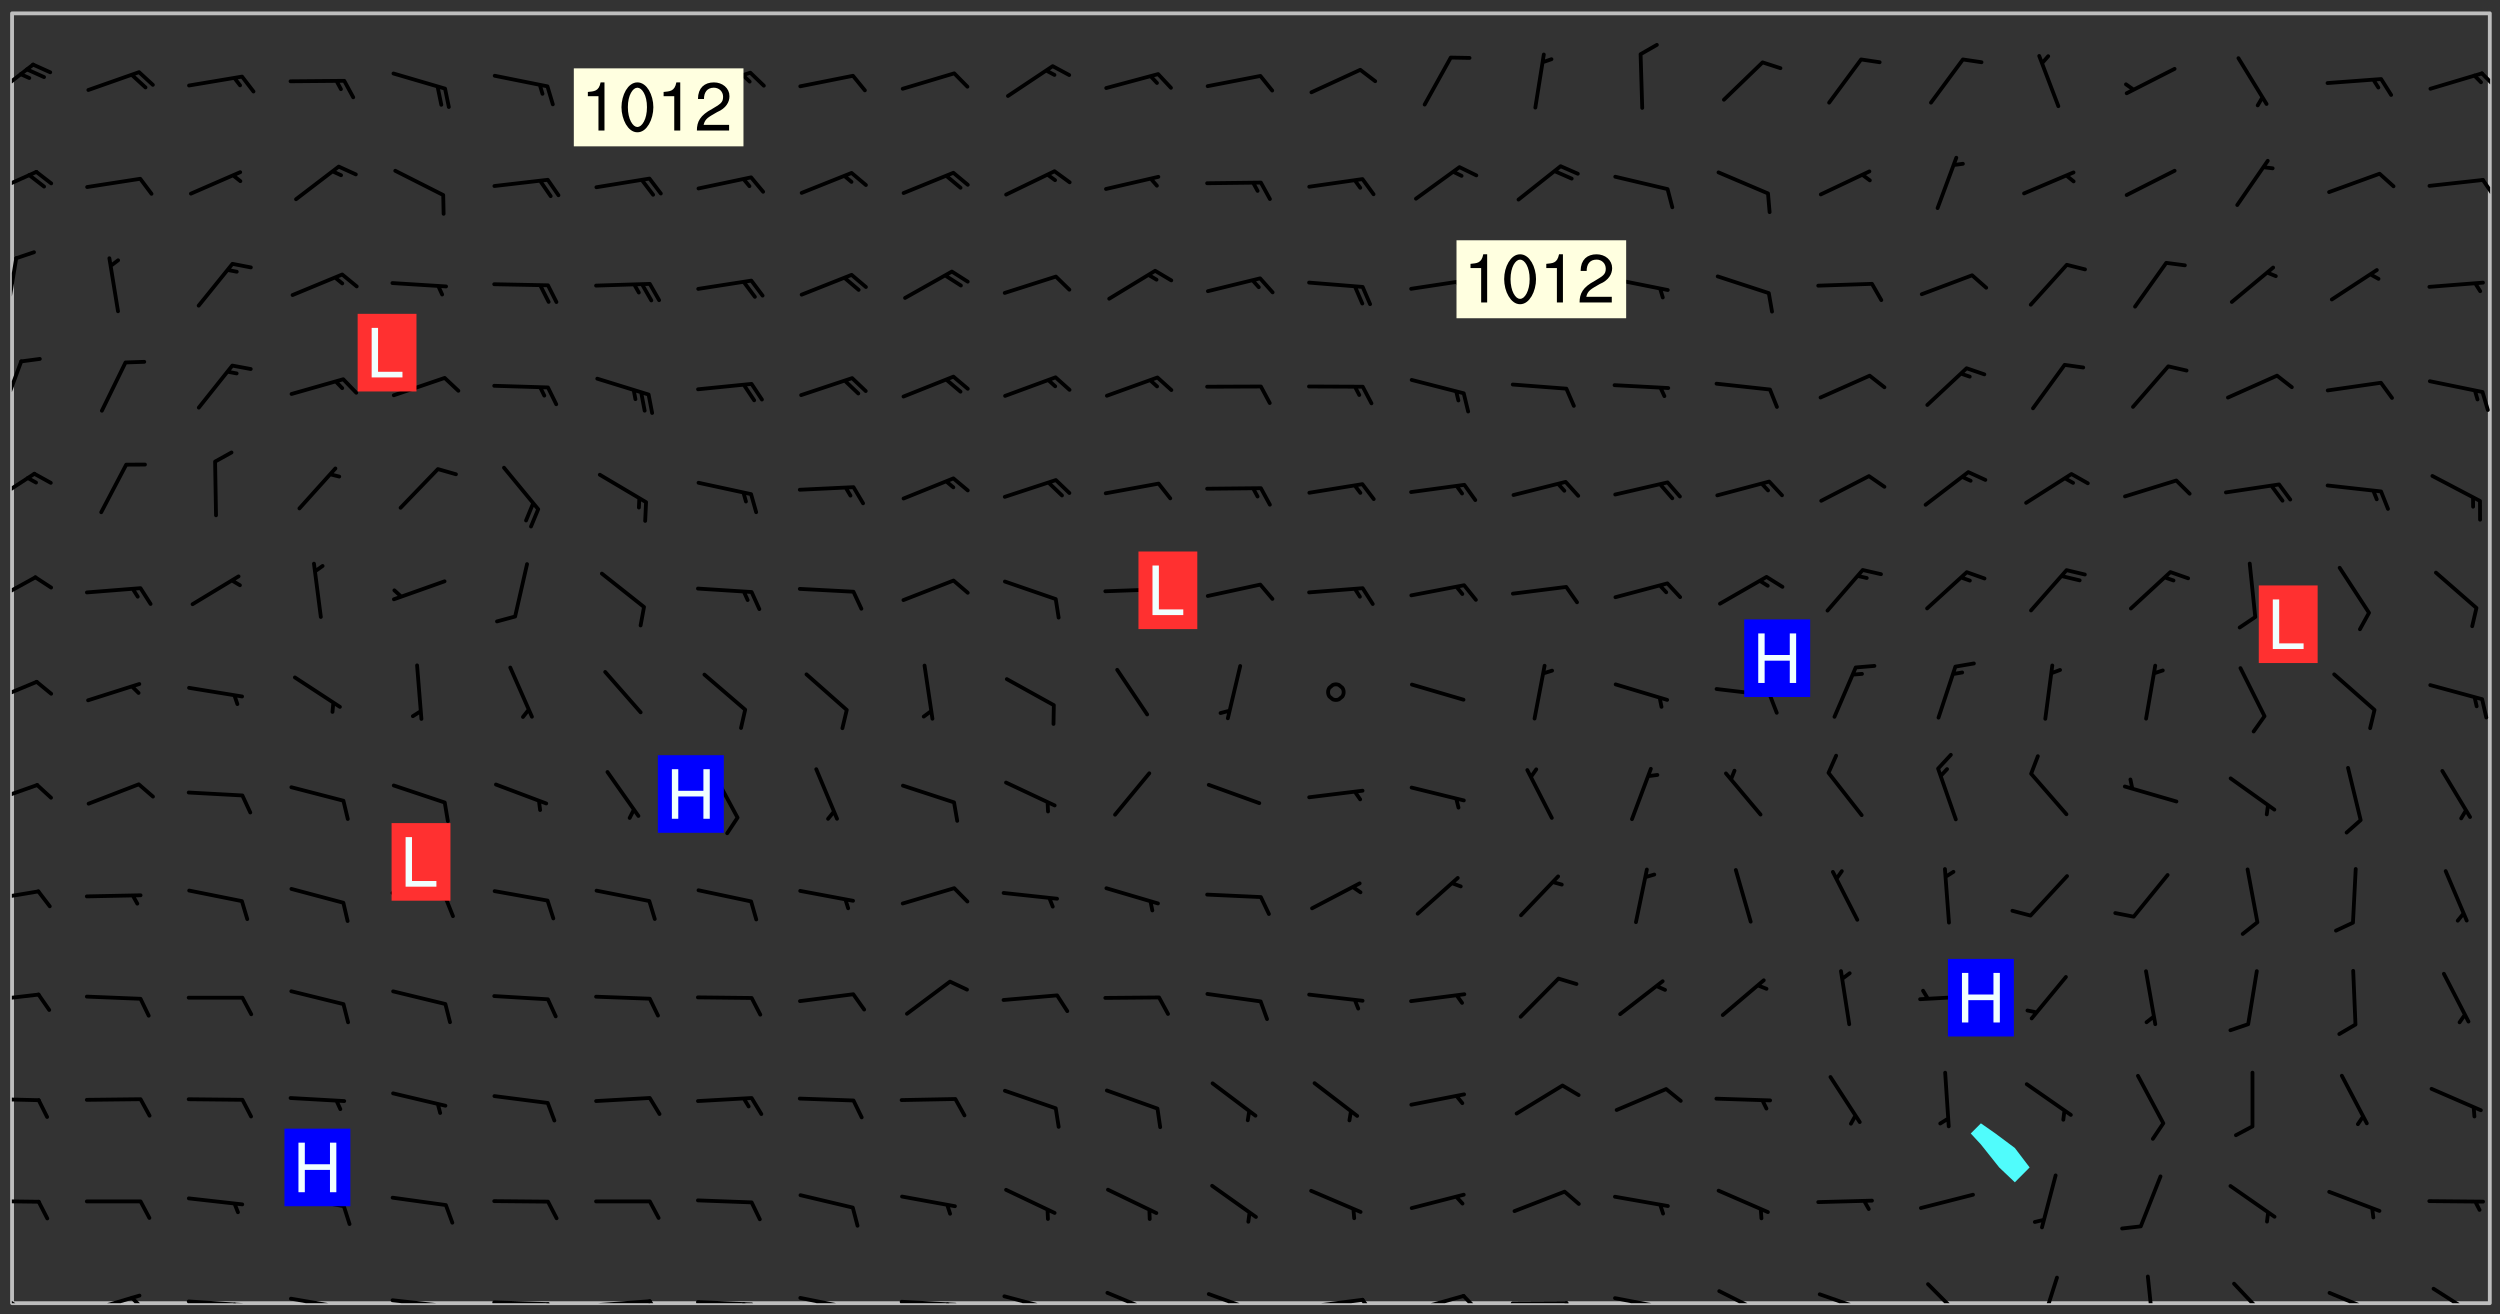 <svg xmlns="http://www.w3.org/2000/svg" role="img" xmlns:xlink="http://www.w3.org/1999/xlink" viewBox="142.45 309.95 326.84 171.84"><rect x="142.45" y="309.95" width="326.84" height="171.84" fill="#333333" stroke="none"/><defs><clipPath id="clip2"><path d="M 144 311.672 L 145 311.672 L 145 480.328 L 144 480.328 Z M 144 311.672"/></clipPath><clipPath id="clip3"><path d="M 144 311.672 L 468 311.672 L 468 480.328 L 144 480.328 Z M 144 311.672"/></clipPath><clipPath id="clip4"><path d="M 467 311.672 L 468 311.672 L 468 480.328 L 467 480.328 Z M 467 311.672"/></clipPath><clipPath id="clip5"><path d="M 144 478 L 148 478 L 148 480.328 L 144 480.328 Z M 144 478"/></clipPath><clipPath id="clip6"><path d="M 153 479 L 161 479 L 161 480.328 L 153 480.328 Z M 153 479"/></clipPath><clipPath id="clip7"><path d="M 159 479 L 161 479 L 161 480.328 L 159 480.328 Z M 159 479"/></clipPath><clipPath id="clip8"><path d="M 166 479 L 175 479 L 175 480.328 L 166 480.328 Z M 166 479"/></clipPath><clipPath id="clip9"><path d="M 172 480 L 174 480 L 174 480.328 L 172 480.328 Z M 172 480"/></clipPath><clipPath id="clip10"><path d="M 180 479 L 188 479 L 188 480.328 L 180 480.328 Z M 180 479"/></clipPath><clipPath id="clip11"><path d="M 186 480 L 188 480 L 188 480.328 L 186 480.328 Z M 186 480"/></clipPath><clipPath id="clip12"><path d="M 193 479 L 202 479 L 202 480.328 L 193 480.328 Z M 193 479"/></clipPath><clipPath id="clip13"><path d="M 200 480 L 202 480 L 202 480.328 L 200 480.328 Z M 200 480"/></clipPath><clipPath id="clip14"><path d="M 206 479 L 215 479 L 215 480.328 L 206 480.328 Z M 206 479"/></clipPath><clipPath id="clip15"><path d="M 213 480 L 216 480 L 216 480.328 L 213 480.328 Z M 213 480"/></clipPath><clipPath id="clip16"><path d="M 220 479 L 228 479 L 228 480.328 L 220 480.328 Z M 220 479"/></clipPath><clipPath id="clip17"><path d="M 227 479 L 229 479 L 229 480.328 L 227 480.328 Z M 227 479"/></clipPath><clipPath id="clip18"><path d="M 233 479 L 241 479 L 241 480.328 L 233 480.328 Z M 233 479"/></clipPath><clipPath id="clip19"><path d="M 239 480 L 241 480 L 241 480.328 L 239 480.328 Z M 239 480"/></clipPath><clipPath id="clip20"><path d="M 246 479 L 255 479 L 255 480.328 L 246 480.328 Z M 246 479"/></clipPath><clipPath id="clip21"><path d="M 252 480 L 254 480 L 254 480.328 L 252 480.328 Z M 252 480"/></clipPath><clipPath id="clip22"><path d="M 260 479 L 268 479 L 268 480.328 L 260 480.328 Z M 260 479"/></clipPath><clipPath id="clip23"><path d="M 266 480 L 268 480 L 268 480.328 L 266 480.328 Z M 266 480"/></clipPath><clipPath id="clip24"><path d="M 273 479 L 281 479 L 281 480.328 L 273 480.328 Z M 273 479"/></clipPath><clipPath id="clip25"><path d="M 279 480 L 281 480 L 281 480.328 L 279 480.328 Z M 279 480"/></clipPath><clipPath id="clip26"><path d="M 286 478 L 294 478 L 294 480.328 L 286 480.328 Z M 286 478"/></clipPath><clipPath id="clip27"><path d="M 300 478 L 308 478 L 308 480.328 L 300 480.328 Z M 300 478"/></clipPath><clipPath id="clip28"><path d="M 305 480 L 307 480 L 307 480.328 L 305 480.328 Z M 305 480"/></clipPath><clipPath id="clip29"><path d="M 313 479 L 321 479 L 321 480.328 L 313 480.328 Z M 313 479"/></clipPath><clipPath id="clip30"><path d="M 320 479 L 323 479 L 323 480.328 L 320 480.328 Z M 320 479"/></clipPath><clipPath id="clip31"><path d="M 326 479 L 335 479 L 335 480.328 L 326 480.328 Z M 326 479"/></clipPath><clipPath id="clip32"><path d="M 333 479 L 336 479 L 336 480.328 L 333 480.328 Z M 333 479"/></clipPath><clipPath id="clip33"><path d="M 339 480 L 348 480 L 348 480.328 L 339 480.328 Z M 339 480"/></clipPath><clipPath id="clip34"><path d="M 346 480 L 349 480 L 349 480.328 L 346 480.328 Z M 346 480"/></clipPath><clipPath id="clip35"><path d="M 353 479 L 361 479 L 361 480.328 L 353 480.328 Z M 353 479"/></clipPath><clipPath id="clip36"><path d="M 360 480 L 362 480 L 362 480.328 L 360 480.328 Z M 360 480"/></clipPath><clipPath id="clip37"><path d="M 366 478 L 374 478 L 374 480.328 L 366 480.328 Z M 366 478"/></clipPath><clipPath id="clip38"><path d="M 380 478 L 388 478 L 388 480.328 L 380 480.328 Z M 380 478"/></clipPath><clipPath id="clip39"><path d="M 385 480 L 387 480 L 387 480.328 L 385 480.328 Z M 385 480"/></clipPath><clipPath id="clip40"><path d="M 394 477 L 400 477 L 400 480.328 L 394 480.328 Z M 394 477"/></clipPath><clipPath id="clip41"><path d="M 408 476 L 412 476 L 412 480.328 L 408 480.328 Z M 408 476"/></clipPath><clipPath id="clip42"><path d="M 423 476 L 425 476 L 425 480.328 L 423 480.328 Z M 423 476"/></clipPath><clipPath id="clip43"><path d="M 434 477 L 440 477 L 440 480.328 L 434 480.328 Z M 434 477"/></clipPath><clipPath id="clip44"><path d="M 446 478 L 454 478 L 454 480.328 L 446 480.328 Z M 446 478"/></clipPath><clipPath id="clip45"><path d="M 460 478 L 467 478 L 467 480.328 L 460 480.328 Z M 460 478"/></clipPath><clipPath id="clip46"><path d="M 144 466 L 148 466 L 148 468 L 144 468 Z M 144 466"/></clipPath><clipPath id="clip47"><path d="M 144 453 L 148 453 L 148 455 L 144 455 Z M 144 453"/></clipPath><clipPath id="clip48"><path d="M 144 439 L 148 439 L 148 442 L 144 442 Z M 144 439"/></clipPath><clipPath id="clip49"><path d="M 144 426 L 148 426 L 148 428 L 144 428 Z M 144 426"/></clipPath><clipPath id="clip50"><path d="M 144 412 L 148 412 L 148 416 L 144 416 Z M 144 412"/></clipPath><clipPath id="clip51"><path d="M 144 398 L 148 398 L 148 403 L 144 403 Z M 144 398"/></clipPath><clipPath id="clip52"><path d="M 144 385 L 148 385 L 148 390 L 144 390 Z M 144 385"/></clipPath><clipPath id="clip53"><path d="M 144 371 L 148 371 L 148 376 L 144 376 Z M 144 371"/></clipPath><clipPath id="clip54"><path d="M 144 356 L 146 356 L 146 365 L 144 365 Z M 144 356"/></clipPath><clipPath id="clip55"><path d="M 144 343 L 145 343 L 145 351 L 144 351 Z M 144 343"/></clipPath><clipPath id="clip56"><path d="M 144 332 L 148 332 L 148 336 L 144 336 Z M 144 332"/></clipPath><clipPath id="clip57"><path d="M 466 333 L 468 333 L 468 336 L 466 336 Z M 466 333"/></clipPath><clipPath id="clip58"><path d="M 144 318 L 148 318 L 148 323 L 144 323 Z M 144 318"/></clipPath><clipPath id="clip59"><path d="M 466 319 L 468 319 L 468 322 L 466 322 Z M 466 319"/></clipPath><g id="surface123" clip-path="url(#clip1)"><path fill="#fff" fill-opacity="0" fill-rule="evenodd" d="M 0 0 L 1000 0 L 1000 1000 L 0 1000 Z M 0 0"/><path fill="#d3d3d3" fill-opacity="0" fill-rule="evenodd" d="M162.152 355.867L161.918 356.16 161.977 356.395 162.094 356.566 162.27 356.801 162.562 357.148 162.676 357.207 162.793 357.035 162.852 356.801 163.027 356.625 163.492 356.449 164.191 356.449 164.426 356.742 164.715 357.559 164.773 357.734 164.949 357.965 165.301 358.199 166 358.898 166.172 359.074 166.406 359.422 166.641 359.832 166.93 360.414 167.34 360.879 167.57 361.113 167.805 361.289 167.922 361.52 168.098 361.812 168.27 362.977 168.27 363.211 168.328 363.5 168.387 363.617 168.504 363.734 168.852 364.145 168.969 364.316 169.145 364.492 169.32 364.727 169.438 364.898 169.609 365.25 169.668 365.484 169.902 365.891 170.137 365.832 169.961 366.008 169.902 366.938 169.32 366.938 169.086 366.824 168.738 366.938 168.621 367.055 168.562 367.348 168.504 367.523 168.387 367.695 167.922 367.988 167.863 368.223 167.805 368.336 167.805 368.98 167.863 369.152 167.863 369.562 167.922 369.621 167.922 370.027 167.98 370.434 168.098 370.609 168.156 370.668 168.387 371.309 168.328 371.602 168.328 372.301 168.27 372.883 168.27 373.117 168.211 373.348 168.156 373.699 168.156 375.621 168.211 375.738 168.637 375.738 168.27 375.855 168.246 376.207 169.137 377.375 170.879 377.914 172.219 378.273 172.219 378.812 172.309 379.621 172.844 380.336 174.363 380.605 175.254 380.52 175.344 381.684 175.879 381.863 177.039 381.684 179.094 380.699 180.254 380.336 182.133 380.16 183.828 379.98 183.648 380.699 182.133 380.785 180.883 380.875 180.078 381.145 179.004 381.953 179.273 382.672 179.809 383.57 179.629 384.195 179.363 385.004 179.629 386.082 180.254 386.98 181.059 387.16 182.309 386.98 182.043 387.703 182.141 388.207 182.195 388.5 182.195 388.672 182.254 388.965 182.254 389.371 182.43 389.488 182.781 389.605 183.188 389.605 183.48 389.43 183.594 389.312 183.652 389.195 183.77 388.965 183.828 388.789 184.18 388.324 184.41 388.148 184.586 388.09 184.762 388.148 184.82 388.324 184.938 389.312 184.992 389.781 185.051 389.953 185.168 390.188 185.344 390.246 186.16 390.305 186.449 390.305 186.566 390.539 186.625 390.945 186.684 391.297 186.684 392.402 186.801 392.695 186.918 393.043 187.207 393.742 187.383 394.094 187.965 394.848 188.316 395.023 188.488 395.082 188.957 395.316 189.598 395.781 189.945 396.016 190.238 396.191 190.531 396.246 190.762 396.309 191.578 396.656 191.871 396.832 191.984 397.004 192.336 397.355 192.453 397.531 192.977 398.172 192.977 398.461 193.035 398.812 193.035 399.16 193.094 399.512 193.152 399.801 193.27 399.859 193.441 399.918 193.617 399.918 194.199 400.152 194.375 400.27 194.551 400.559 194.727 400.793 194.84 401.027 195.133 401.258 195.25 401.375 195.25 401.785 195.309 401.84 195.598 402.074 195.832 402.191 195.891 402.309 196.008 402.48 196.066 402.598 196.297 402.832 196.355 403.008 196.59 403.066 196.707 403.125 196.59 403.238 196.531 403.355 196.531 403.473 196.414 403.766 196.297 404.055 196.297 404.637 196.473 404.754 196.59 404.812 196.648 404.93 196.766 405.047 196.879 405.105 197.055 405.453 197.113 405.805 197.172 406.211 197.172 406.387 197.113 406.562 196.996 407.262 196.996 407.434 197.113 407.609 197.406 407.902 197.812 407.902 197.988 408.02 198.105 408.191 198.223 408.484 198.223 408.719 197.695 408.719 197.465 408.484 197.23 408.484 197.055 408.543 196.996 409.242 197.055 409.59 197.172 409.766 197.348 410.176 197.465 410.406 197.754 410.875 197.93 410.93 198.453 410.93 198.688 410.988 199.445 411.629 199.504 411.922 199.504 412.156 199.562 412.215 199.793 412.562 199.793 412.914 199.676 413.086 199.676 413.379 199.969 413.668 200.262 413.844 200.434 413.902 200.727 414.078 201.02 414.195 201.602 414.602 201.891 414.836 202.184 415.012 202.402 415.172 202.418 415.184 202.648 415.359 203.289 415.883 203.465 416.117 203.582 416.293 203.758 416.469 203.871 416.641 203.871 417.281 203.988 417.457 204.457 417.574 205.039 417.691 205.273 417.75 205.504 417.863 205.797 417.98 205.91 418.039 206.496 418.391 206.785 418.562 206.961 418.625 207.137 418.68 207.312 418.738 208.012 419.09 208.301 419.266 208.535 419.32 208.824 419.496 209.059 419.613 209.699 420.02 209.992 420.137 210.164 420.195 210.398 420.254 210.809 420.312 211.039 420.371 211.273 420.488 211.332 420.66 210.922 420.836 211.391 420.895 211.449 421.188 211.562 421.422 211.738 421.477 211.973 421.535 212.148 421.594 212.555 421.711 213.195 421.945 213.312 422.117 213.371 422.352 213.371 422.527 213.312 422.645 213.254 423.051 213.488 423.285 213.605 423.344 213.953 423.461 214.594 423.691 214.77 423.809 215.059 423.926 215.234 424.102 215.469 424.566 216.051 425.672 216.227 425.848 216.574 426.023 216.75 426.141 217.102 426.258 218.148 426.781 218.383 426.84 218.848 426.953 219.141 427.012 219.605 427.188 220.363 427.77 220.598 428.004 220.945 428.469 221.121 428.645 221.41 428.879 222.227 429.578 222.52 429.754 222.809 430.043 223.102 430.219 223.395 430.508 224.09 431.148 224.266 431.324 224.559 431.559 224.848 431.793 225.316 432.082 225.957 432.664 226.305 432.898 226.539 433.191 226.887 433.539 227.238 434.004 228.172 434.996 228.52 435.402 228.637 435.578 228.871 435.637 228.984 435.754 229.629 435.93 229.859 436.043 230.094 436.102 230.387 436.277 230.617 436.395 231.551 437.094 231.957 437.5 232.191 437.676 232.598 437.852 232.832 437.969 233.648 438.316 233.996 438.551 234.23 438.668 234.523 438.957 234.754 439.074 235.512 439.426 235.863 439.598 236.094 439.656 236.387 439.773 236.621 439.832 237.492 440.008 238.309 440.008 238.777 440.238 238.949 440.297 239.824 440.996 240.289 441.113 240.582 441.172 240.758 441.23 240.988 441.289 241.457 441.348 241.805 441.406 242.156 441.465 242.562 441.523 242.855 441.523 243.027 441.582 243.027 441.812 243.203 441.988 243.496 441.988 243.844 442.047 244.195 442.105 244.895 442.223 245.535 442.223 246 441.988 246.293 441.812 246.465 441.695 246.875 441.523 247.164 441.348 248.098 440.883 248.566 440.59 249.09 440.297 249.555 440.125 250.02 439.949 251.07 439.484 251.359 439.367 251.77 439.25 252.059 439.133 252.586 438.957 254.102 438.258 254.684 437.91 254.973 437.852 255.266 437.793 255.613 437.676 256.488 437.445 256.84 437.328 256.953 437.328 257.188 437.27 258.062 437.035 258.297 436.977 259.109 436.977 259.461 436.918 260.277 436.801 260.449 436.742 260.801 436.688 261.094 436.629 261.324 436.57 262.141 436.395 262.316 436.336 262.664 436.336 262.898 436.277 263.363 436.16 264.121 435.988 264.355 435.93 264.703 435.93 265.113 435.812 265.402 435.754 266.688 435.695 266.977 435.695 267.387 435.637 267.617 435.578 267.793 435.578 268.668 435.461 269.074 435.461 269.484 435.344 269.832 435.344 270.184 435.23 271.055 435.172 272.805 435.172 273.852 435.461 274.262 435.578 274.551 435.695 274.902 435.812 275.191 435.93 276.242 436.102 276.531 436.16 276.824 436.16 277.117 436.219 277.289 436.277 277.699 436.336 277.871 436.395 277.988 436.453 278.105 436.453 278.223 436.512 278.574 436.57 278.688 436.57 279.098 436.637 281.02 437.031 282.945 437.426 284.465 437.875 286.16 438.594 288.305 439.398 289.91 438.68 291.34 437.875 292.5 436.797 293.75 436.348 296.785 435.629 298.66 435.27 300.805 433.922 303.039 432.668 305.539 431.41 307.234 430.961 309.02 430.781 310.18 430.512 310.805 431.051 312.145 430.781 312.859 429.793 313.844 428.449 314.289 428.27 315.094 427.91 316.969 427.371 318.754 426.922 320.004 426.652 321.164 426.562 322.863 426.473 324.824 426.203 326.074 426.113 326.613 426.113 327.238 426.023 328.129 426.023 330.273 425.844 332.684 425.664 335.273 425.574 336.969 425.754 338.578 425.844 340.008 426.203 341.168 426.922 343.043 427.91 344.203 429.438 344.469 430.152 345.098 430.242 345.453 431.141 345.988 431.68 346.523 433.207 347.598 433.566 348.133 433.566 347.328 434.102 347.418 435.809 348.133 438.504 349.023 439.309 349.918 440.297 350.633 441.555 352.418 442.094 353.938 441.914 354.293 443.258 355.902 442.453 356.883 441.914 357.152 442.184 357.469 441.969 357.688 441.824 358.488 442.273 358.938 441.914 359.293 441.914 359.828 441.645 360.367 440.926 360.902 440.656 361.527 439.668 362.688 440.117 363.527 440.488 364.922 441.105 366.617 440.926 368.223 440.926 370.008 441.016 370.188 439.309 370.723 437.965 371.527 438.234 372.02 439.082 372.422 439.488 372.332 440.027 372.332 440.387 373.047 440.836 373.758 440.566 375.188 440.566 375.547 441.555 375.992 442.812 376.707 444.156 377.957 444.785 379.652 445.414 380.367 445.234 380.547 444.695 381.527 444.605 381.977 444.965 382.062 446.223 381.797 446.852 381.262 447.031 381.262 447.57 381.977 448.555 382.242 449.094 383.227 450.082 384.027 451.16 383.762 451.52 383.672 452.418 383.047 454.75 382.691 456.816 382.602 458.609 382.422 459.328 382.332 459.867 382.332 461.305 381.352 463.188 380.992 464.895 380.457 465.793 379.652 466.961 379.387 467.5 381.441 468.754 381.527 469.113 381.172 469.652 381.082 469.473 381.082 470.281 381.172 471.719 380.727 472.434 379.652 472.527 379.387 473.242 379.922 474.141 380.727 474.859 381.887 475.668 383.227 475.938 383.672 476.297 383.316 476.746 381.527 476.656 380.277 476.207 379.562 475.488 378.938 475.398 378.762 478.988 378.574 480.297 467.934 480.297 467.934 311.703 412.664 311.703 412.664 360.785 413.426 360.91 416.715 361.453 418.738 364.289 418.738 367.043 421.09 367.375 423.438 367.707 427.488 367.707 426.109 371.867 424.086 372.574 422.062 373.277 421.52 373.621 418.926 375.238 418.738 375.355 416.715 373.277 415.984 370.535 413.312 368.457 411.938 364.957 411.871 364.875 409.914 362.203 412.664 360.785 412.664 311.703 294.422 311.703 294.422 403.117 294.539 403.148 294.672 403.16 294.746 403.234 294.852 403.281 294.941 403.34 295.027 403.398 295.117 403.457 295.414 403.754 295.473 403.844 295.504 403.961 295.531 404.078 295.547 404.215 295.516 404.332 295.457 404.422 295.398 404.508 295.355 404.613 295.309 404.715 295.281 404.836 295.281 404.98 295.457 405.25 295.605 405.398 295.68 405.484 295.754 405.559 295.797 405.664 295.859 405.754 295.918 405.84 295.961 405.945 296.02 406.035 296.066 406.137 296.109 406.242 296.168 406.328 296.285 406.508 296.359 406.582 296.422 406.668 296.48 406.758 296.523 406.863 296.582 406.953 296.641 407.039 296.703 407.129 296.762 407.219 296.805 407.32 296.922 407.5 296.996 407.574 297.055 407.66 297.129 407.734 297.219 407.793 297.324 407.84 297.473 407.84 297.605 407.824 297.738 407.84 297.84 407.793 297.914 407.719 297.961 407.617 297.945 407.484 297.945 407.336 297.898 407.23 297.871 407.113 297.824 407.012 297.797 406.891 297.754 406.789 297.691 406.699 297.648 406.598 297.605 406.492 297.574 406.375 297.559 406.242 297.547 406.105 297.633 406.047 297.691 405.961 297.812 405.93 297.855 406.035 297.871 406.168 297.871 406.285 297.93 406.387 297.988 406.477 298.078 406.535 298.227 406.684 298.285 406.773 298.328 406.879 298.316 406.98 298.402 407.039 298.508 407.086 298.594 407.145 298.684 407.203 298.758 407.277 298.641 407.305 298.535 407.352 298.449 407.41 298.375 407.484 298.316 407.574 298.254 407.66 298.227 407.781 298.18 407.883 298.137 407.988 298.105 408.105 298.094 408.238 298.078 408.371 298.078 408.52 298.105 408.637 298.152 408.742 298.195 408.844 298.254 408.934 298.328 409.008 298.418 409.066 298.492 409.141 298.582 409.199 298.641 409.289 298.684 409.395 298.73 409.496 298.848 409.527 298.98 409.543 299.129 409.543 299.246 409.512 299.352 409.555 299.395 409.66 299.441 409.762 299.469 409.883 299.5 410 299.527 410.117 299.559 410.238 299.586 410.355 299.691 410.398 299.793 410.445 299.926 410.43 300.074 410.578 300.137 410.664 300.211 410.738 300.281 410.812 300.371 410.875 300.477 410.918 300.578 410.961 300.695 410.992 300.832 411.008 300.949 410.977 301.023 410.902 301.051 410.785 301.039 410.652 301.008 410.531 300.98 410.414 301.023 410.309 301.141 410.309 301.23 410.371 301.348 410.398 301.496 410.398 301.629 410.414 301.777 410.414 301.91 410.43 302.043 410.414 302.191 410.414 302.324 410.398 302.457 410.387 302.594 410.398 302.711 410.371 302.844 410.355 303.035 410.297 302.977 410.473 302.961 410.605 302.934 410.727 302.918 410.859 302.859 410.945 302.727 410.961 302.621 411.008 302.516 411.051 302.398 411.082 302.281 411.109 302.016 411.141 301.867 411.141 301.734 411.156 301.66 411.23 301.719 411.316 301.867 411.465 301.984 411.645 302.059 411.715 302.148 411.777 302.238 411.836 302.324 411.895 302.414 411.953 302.516 411.996 302.621 412.059 302.727 412.102 302.812 412.16 302.918 412.207 303.02 412.25 303.199 412.367 303.258 412.457 303.215 412.559 303.168 412.664 303.184 412.797 303.406 413.02 303.465 413.109 303.508 413.211 303.539 413.332 303.582 413.434 303.598 413.566 303.629 413.684 303.641 413.82 303.672 413.938 303.82 414.086 303.922 414.129 304.027 414.172 304.145 414.203 304.277 414.219 304.414 414.234 304.531 414.234 304.648 414.203 304.738 414.145 304.781 414.039 304.828 413.938 304.871 413.832 304.902 413.715 304.914 413.582 304.914 413.434 304.902 413.301 304.887 413.168 304.855 413.051 304.812 412.945 304.766 412.84 304.723 412.738 304.68 412.633 304.664 412.5 304.68 412.367 304.707 412.25 304.738 412.133 304.766 412.012 304.812 411.91 304.902 411.852 304.988 411.789 305.062 411.715 305.152 411.656 305.375 411.434 305.434 411.348 305.508 411.273 305.625 411.094 305.684 411.008 305.684 410.859 305.609 410.785 305.508 410.738 305.402 410.695 305.301 410.652 305.242 410.562 305.195 410.457 305.168 410.34 305.258 410.281 305.375 410.25 305.477 410.207 305.656 410.09 305.805 409.941 305.816 409.809 305.805 409.703 305.715 409.645 305.582 409.66 305.434 409.66 305.301 409.676 305.168 409.66 305.047 409.629 304.961 409.57 304.887 409.496 304.828 409.406 304.766 409.32 304.648 409.141 304.59 409.055 304.621 408.934 304.707 408.875 304.828 408.844 304.887 408.758 304.887 408.637 304.855 408.52 304.797 408.43 304.738 408.344 304.691 408.238 304.664 408.121 304.648 407.988 304.707 407.898 304.781 407.824 304.871 407.766 304.988 407.586 305.062 407.512 305.121 407.426 305.27 407.277 305.391 407.246 305.523 407.23 305.656 407.246 305.73 407.32 305.773 407.426 305.789 407.559 305.758 407.676 305.641 407.707 305.508 407.719 305.359 407.867 305.316 407.973 305.27 408.074 305.242 408.195 305.211 408.312 305.211 408.461 305.242 408.578 305.285 408.684 305.344 408.773 305.418 408.844 305.492 408.918 305.609 408.949 305.73 408.977 305.848 408.949 305.98 408.934 306.098 408.934 306.188 408.992 306.262 409.066 306.309 409.172 306.367 409.258 306.469 409.305 306.602 409.32 306.707 409.363 306.793 409.422 306.781 409.527 306.707 409.602 306.527 409.719 306.469 409.809 306.379 409.867 306.309 409.941 306.234 410.016 306.172 410.105 306.145 410.223 306.129 410.355 306.145 410.488 306.129 410.621 306.129 410.77 306.145 410.902 306.172 411.02 306.203 411.141 306.277 411.215 306.367 411.273 306.453 411.332 306.543 411.391 306.66 411.422 306.66 411.508 306.559 411.555 306.469 411.613 306.203 411.645 306.086 411.672 305.938 411.672 305.832 411.715 305.73 411.762 305.672 411.852 305.609 412.086 305.598 412.219 305.566 412.34 305.551 412.473 305.551 412.766 305.539 412.898 305.551 413.035 305.566 413.168 305.699 413.184 305.832 413.195 305.953 413.227 306.039 413.285 306.113 413.359 306.16 413.465 306.203 413.566 306.219 413.699 306.219 414.145 306.203 414.277 306.203 414.723 306.234 414.988 306.262 415.105 306.277 415.238 306.309 415.355 306.395 415.566 306.426 415.832 306.426 415.98 306.395 416.098 306.367 416.215 306.336 416.336 306.309 416.453 306.277 416.57 306.246 416.691 306.234 416.824 306.219 416.957 306.309 417.016 306.426 416.984 306.527 417 306.574 417.105 306.543 417.371 306.543 417.812 306.5 417.918 306.453 418.023 306.41 418.125 306.367 418.23 306.309 418.316 306.277 418.438 306.234 418.555 306.203 418.672 306.188 418.805 306.203 418.938 306.262 419.027 306.367 419.074 306.453 419.133 306.512 419.219 306.5 419.355 306.469 419.473 306.426 419.574 306.426 420.02 306.41 420.152 306.41 420.301 306.379 420.418 306.336 420.523 306.309 420.641 306.262 420.746 306.219 420.848 306.188 420.969 306.16 421.086 306.129 421.219 306.098 421.336 306.07 421.453 306.027 421.559 305.996 421.676 305.965 421.797 305.953 421.93 305.938 422.062 305.938 422.359 305.965 422.477 305.965 422.625 306.012 423.023 306.039 423.141 306.098 423.23 306.219 423.262 306.367 423.262 306.5 423.246 306.559 423.336 306.559 423.453 306.5 423.543 306.41 423.602 306.309 423.645 306.203 423.691 306.113 423.75 306.027 423.809 305.891 423.824 305.773 423.793 305.641 423.777 305.539 423.824 305.477 423.91 305.465 424.047 305.449 424.18 305.418 424.297 305.391 424.414 305.375 424.547 305.344 424.668 305.344 424.965 305.359 425.098 305.391 425.215 305.391 425.363 305.402 425.496 305.402 425.645 305.375 425.762 305.328 425.863 305.301 425.984 305.27 426.102 305.211 426.191 305.137 426.266 305.035 426.309 304.93 426.355 304.812 426.383 304.691 426.414 304.59 426.367 304.648 426.281 304.754 426.234 304.781 426.117 304.812 426 304.84 425.879 304.871 425.762 304.871 425.613 304.887 425.48 304.855 425.363 304.812 425.258 304.707 425.273 304.633 425.348 304.531 425.391 304.441 425.453 304.367 425.527 304.324 425.629 304.309 425.762 304.277 425.879 304.25 426 304.219 426.117 304.191 426.234 304.16 426.355 304.133 426.473 304.102 426.59 304.059 426.695 303.969 426.754 303.879 426.754 303.762 426.723 303.73 426.637 303.746 426.5 303.715 426.383 303.715 426.234 303.703 426.102 303.703 425.953 303.641 425.719 303.613 425.598 303.57 425.496 303.523 425.391 303.465 425.305 303.406 425.215 303.363 425.109 303.301 425.023 303.152 424.875 303.082 424.801 302.977 424.754 302.871 424.711 302.77 424.668 302.473 424.371 302.383 424.297 302.297 424.238 302.191 424.195 302.102 424.133 302.016 424.074 301.91 424.031 301.82 423.973 301.734 423.91 301.66 423.84 301.555 423.793 301.469 423.734 301.363 423.691 301.273 423.629 301.172 423.586 301.066 423.543 300.98 423.484 300.875 423.438 300.77 423.395 300.668 423.348 300.578 423.289 300.477 423.246 300.371 423.203 300.281 423.141 300.164 423.113 300.031 423.098 299.898 423.113 299.75 423.113 299.617 423.129 299.5 423.098 299.41 423.039 299.336 422.965 299.246 422.906 299.145 422.859 298.996 422.859 298.875 422.832 298.773 422.789 298.699 422.715 298.582 422.535 298.492 422.477 298.391 422.434 298.301 422.371 298.195 422.328 298.105 422.27 298.02 422.211 297.914 422.164 297.855 422.078 297.797 421.988 297.754 421.883 297.707 421.781 297.633 421.707 297.547 421.648 297.473 421.574 297.383 421.516 297.16 421.293 297.117 421.188 297.086 420.922 297.191 420.879 297.336 420.879 297.441 420.922 297.516 420.996 297.605 421.055 297.691 421.113 297.797 421.16 297.887 421.219 298.035 421.367 298.105 421.441 298.254 421.59 298.316 421.676 298.391 421.75 298.477 421.809 298.551 421.883 298.641 421.945 298.73 422.004 298.816 422.062 299.086 422.238 299.188 422.285 299.293 422.328 299.395 422.371 299.441 422.297 299.5 422.211 299.574 422.137 299.645 422.062 299.75 422.105 299.824 422.18 299.883 422.27 299.926 422.371 299.973 422.477 300.016 422.582 300.137 422.609 300.254 422.582 300.328 422.492 300.371 422.387 300.43 422.297 300.504 422.223 300.609 422.18 300.727 422.152 300.859 422.164 300.949 422.223 301.098 422.371 301.156 422.461 301.199 422.566 301.246 422.668 301.289 422.773 301.332 422.875 301.438 422.922 301.543 422.965 301.676 422.98 301.762 422.922 301.82 422.832 301.895 422.758 302 422.715 302.117 422.742 302.223 422.789 302.324 422.832 302.43 422.875 302.531 422.922 302.711 423.039 302.711 423.156 302.695 423.289 302.711 423.422 302.727 423.559 302.785 423.645 302.887 423.691 303.008 423.719 303.125 423.75 303.273 423.75 303.391 423.719 303.449 423.629 303.629 423.512 303.688 423.422 303.762 423.348 303.82 423.262 303.938 423.082 304.117 422.965 304.234 422.996 304.324 423.055 304.367 423.129 304.352 423.262 304.352 423.379 304.441 423.438 304.59 423.438 304.723 423.422 304.855 423.41 305.121 423.379 305.227 423.336 305.344 423.305 305.465 423.277 305.539 423.203 305.609 423.129 305.672 423.039 305.656 422.934 305.609 422.832 305.508 422.789 305.402 422.773 305.285 422.801 305.02 422.832 304.871 422.832 304.797 422.758 304.707 422.699 304.59 422.668 304.473 422.641 304.34 422.625 304.191 422.625 304.059 422.641 303.762 422.641 303.656 422.594 303.508 422.445 303.465 422.344 303.406 422.254 303.629 422.031 303.715 421.973 303.82 421.93 303.938 421.898 304.07 421.883 304.203 421.898 304.34 421.914 304.441 421.957 304.574 421.945 304.664 421.883 304.766 421.84 304.828 421.75 304.781 421.648 304.691 421.59 304.574 421.559 304.473 421.516 304.414 421.426 304.352 421.336 304.352 421.219 304.367 421.086 304.473 421.039 304.547 420.969 304.547 420.848 304.457 420.789 304.426 420.672 304.516 420.613 304.59 420.539 304.633 420.434 304.691 420.344 304.738 420.242 304.754 420.109 304.754 419.961 304.707 419.855 304.664 419.754 304.574 419.695 304.441 419.68 304.34 419.637 304.203 419.621 304.086 419.59 303.641 419.59 303.508 419.574 303.375 419.562 303.242 419.547 303.125 419.516 302.977 419.516 302.844 419.5 302.711 419.488 302.445 419.457 302.324 419.414 302.238 419.355 302.164 419.281 302.164 419.133 302.176 419 302.281 418.953 302.383 418.91 302.516 418.895 302.668 418.895 302.801 418.879 303.094 418.879 303.215 418.91 303.316 418.953 303.406 419.012 303.641 419.074 303.762 419.027 303.852 418.969 303.953 418.926 304.086 418.91 304.191 418.953 304.293 419 304.426 419.012 304.547 418.984 304.691 418.984 304.812 418.953 304.93 418.926 305.035 418.879 305.109 418.805 305.195 418.746 305.344 418.598 305.402 418.512 305.449 418.406 305.477 418.289 305.492 418.184 305.391 418.141 305.301 418.082 305.184 418.051 305.078 418.008 304.988 417.945 304.914 417.859 304.84 417.785 304.738 417.742 304.633 417.695 304.531 417.652 304.473 417.562 304.426 417.461 304.34 417.25 304.277 417.164 304.219 417.074 304.145 417 304.059 416.941 303.789 416.941 303.672 416.973 303.582 417.031 303.48 417.074 303.348 417.09 303.242 417.074 303.215 416.957 303.152 416.867 303.035 416.836 302.934 416.793 302.785 416.645 302.754 416.527 302.738 416.422 302.812 416.348 302.992 416.23 303.109 416.203 303.227 416.172 303.363 416.188 303.465 416.23 303.57 416.273 303.672 416.32 303.777 416.363 303.895 416.395 304.027 416.41 304.145 416.438 304.277 416.453 304.383 416.438 304.473 416.379 304.398 416.305 304.293 416.262 304.219 416.188 304.145 416.098 303.996 415.949 303.91 415.891 303.82 415.832 303.746 415.758 303.656 415.699 303.555 415.652 303.434 415.625 303.332 415.578 303.227 415.535 303.109 415.504 303.008 415.461 302.887 415.43 302.738 415.43 302.621 415.461 302.516 415.504 302.43 415.566 302.25 415.684 302.164 415.742 302.074 415.801 301.969 415.848 301.883 415.906 301.777 415.949 301.676 415.992 301.57 416.039 301.496 416.113 301.438 416.203 301.379 416.289 301.332 416.395 301.273 416.48 301.199 416.555 301.066 416.543 300.949 416.512 300.832 416.512 300.758 416.586 300.668 416.645 300.594 416.719 300.504 416.777 300.418 416.836 300.312 416.883 300.211 416.926 300.074 416.941 299.973 416.898 299.824 416.75 299.719 416.703 299.633 416.703 299.527 416.75 299.426 416.793 299.305 416.824 299.188 416.793 299.113 416.719 299.113 416.602 299.145 416.48 299.219 416.41 299.277 416.32 299.352 416.246 299.469 416.215 299.574 416.172 299.867 416.172 300 416.156 300.137 416.141 300.238 416.098 300.328 416.039 300.43 415.992 300.52 415.934 300.652 415.922 300.742 415.98 300.875 415.992 300.965 415.934 301.051 415.875 301.156 415.832 301.246 415.773 301.332 415.711 301.422 415.652 301.57 415.504 301.629 415.418 301.688 415.328 301.793 415.285 301.926 415.27 302.043 415.297 302.164 415.328 302.223 415.27 302.281 415.18 302.312 414.914 302.34 414.797 302.445 414.809 302.578 414.824 302.68 414.781 302.77 414.723 302.828 414.633 302.902 414.559 302.961 414.469 303.008 414.367 303.02 414.234 303.008 414.102 302.961 413.996 302.812 413.848 302.754 413.758 302.695 413.672 302.652 413.566 302.652 413.121 302.668 412.988 302.668 412.84 302.68 412.707 302.621 412.648 302.531 412.707 302.43 412.664 302.25 412.547 302.164 412.488 302.102 412.398 302.043 412.309 301.969 412.234 301.883 412.176 301.762 412.207 301.66 412.219 301.555 412.266 301.469 412.324 301.363 412.367 301.215 412.516 301.125 412.574 301.039 412.633 300.949 412.695 300.844 412.738 300.711 412.754 300.711 412.633 300.816 412.59 300.934 412.559 301.008 412.488 301.051 412.383 301.051 412.234 301.023 412.117 300.875 411.969 300.742 411.953 300.594 411.953 300.477 411.984 300.371 412.027 300.27 412.07 300.18 412.133 300.062 412.16 299.988 412.086 300 411.953 299.957 411.852 299.914 411.746 299.824 411.688 299.707 411.715 299.586 411.746 299.469 411.777 299.367 411.82 299.246 411.852 299.145 411.895 299.039 411.938 298.949 411.996 298.848 412.012 298.848 411.895 298.863 411.762 298.805 411.672 298.73 411.715 298.582 411.863 298.523 411.953 298.449 412.027 298.402 412.133 298.359 412.234 298.285 412.309 298.227 412.398 298.152 412.473 298.094 412.559 298.02 412.633 297.93 412.695 297.855 412.766 297.781 412.84 297.68 412.855 297.547 412.871 297.441 412.828 297.441 412.707 297.59 412.559 297.633 412.457 297.691 412.367 297.738 412.266 297.781 412.16 297.84 412.07 297.871 411.953 297.914 411.852 297.945 411.73 297.973 411.613 298.02 411.508 298.062 411.406 298.105 411.301 298.18 411.23 298.27 411.168 298.359 411.109 298.461 411.066 298.758 411.066 299.023 411.035 299.129 410.992 299.055 410.918 298.938 410.887 298.832 410.844 298.742 410.785 298.641 410.738 298.551 410.68 298.449 410.637 298.344 410.594 298.254 410.531 298.168 410.473 298.062 410.43 297.961 410.387 297.84 410.355 297.723 410.324 297.621 410.281 297.5 410.25 297.398 410.207 297.309 410.148 297.266 410.043 297.25 409.91 297.352 409.867 297.484 409.852 297.621 409.867 297.754 409.852 297.855 409.809 297.914 409.719 297.93 409.613 297.84 409.555 297.766 409.48 297.664 409.438 297.574 409.379 297.426 409.23 297.383 409.125 297.367 408.992 297.367 408.699 297.309 408.609 297.219 408.551 297.145 408.477 297.102 408.371 297.07 408.254 297.012 408.164 296.938 408.09 296.82 408.062 296.746 407.988 296.656 407.93 296.566 407.867 296.48 407.809 296.406 407.734 296.348 407.648 296.301 407.543 296.215 407.484 296.066 407.336 295.871 407.277 295.738 407.293 295.637 407.336 295.562 407.41 295.516 407.512 295.473 407.617 295.414 407.707 295.355 407.793 295.059 408.09 294.969 408.148 294.883 408.148 294.82 408.062 294.777 407.957 294.809 407.84 294.867 407.75 294.895 407.633 294.883 407.5 294.793 407.438 294.688 407.484 294.57 407.512 294.453 407.543 294.184 407.719 294.082 407.766 293.965 407.793 293.859 407.84 293.77 407.898 293.668 407.941 293.609 407.855 293.562 407.75 293.578 407.617 293.625 407.512 293.695 407.438 293.77 407.367 293.828 407.277 293.828 407.129 293.785 407.023 293.547 407.023 293.445 407.07 293.414 407.188 293.387 407.305 293.355 407.426 293.281 407.469 293.148 407.484 293.074 407.438 293.031 407.336 292.988 407.23 292.941 407.129 292.898 407.023 292.777 407.055 292.676 407.098 292.543 407.113 292.426 407.145 292.32 407.188 292.23 407.246 292.129 407.293 292.008 407.32 291.875 407.336 291.773 407.293 291.715 407.203 291.668 407.098 291.625 406.996 291.582 406.891 291.582 406.773 291.641 406.684 291.727 406.625 291.906 406.508 292.008 406.461 292.113 406.418 292.219 406.359 292.32 406.316 292.41 406.254 292.512 406.211 292.617 406.152 292.719 406.105 292.809 406.047 292.914 406.004 293.016 405.961 293.105 405.898 293.207 405.855 293.344 405.84 293.461 405.871 293.562 405.914 293.684 405.945 293.785 405.988 293.891 406.035 293.992 406.078 294.098 406.121 294.199 406.168 294.305 406.211 294.406 406.254 294.512 406.301 294.598 406.359 294.703 406.402 294.82 406.434 294.926 406.477 295.027 406.523 295.117 406.582 295.223 406.625 295.324 406.668 295.43 406.715 295.547 406.742 295.648 406.789 295.77 406.816 295.918 406.816 296.004 406.758 296.02 406.656 296.078 406.566 296.051 406.449 295.977 406.375 295.859 406.195 295.785 406.121 295.695 406.047 295.516 405.93 295.43 405.871 295.324 405.828 295.223 405.781 294.953 405.605 294.895 405.516 294.82 405.441 294.762 405.352 294.719 405.25 294.688 405.133 294.672 404.996 294.672 404.434 294.66 404.301 294.645 404.168 294.613 404.051 294.598 403.918 294.586 403.785 294.555 403.664 294.332 403.441 294.273 403.355 294.258 403.25 294.289 403.133 294.422 403.117 294.422 311.703 172.992 311.703 172.992 313.156 172.934 313.391 172.582 314.441 172.41 314.965 172.293 315.312 172.117 315.723 172 315.895 171.766 316.188 171.535 316.246 171.184 316.246 171.066 316.305 170.836 316.711 170.836 317.004 170.953 317.18 171.184 317.41 171.301 317.645 171.941 318.402 172.234 318.867 172.41 319.102 172.641 319.453 172.875 319.801 173.516 320.617 173.691 321.082 173.863 321.492 173.98 322.188 174.156 322.656 174.273 324.055 174.332 324.52 174.332 325.395 174.449 326.441 174.449 331.223 174.391 331.688 174.039 332.969 173.863 333.492 173.75 333.902 173.398 334.832 172.934 336 172.699 336.582 172.582 336.758 172.41 337.105 172.234 337.512 171.883 338.328 171.824 338.621 171.711 338.914 171.594 339.203 171.535 339.379 171.418 340.254 171.359 340.66 171.301 340.777 171.242 340.953 171.184 341.125 170.953 341.652 170.836 341.824 170.836 342.059 170.719 342.293 170.66 342.465 170.484 343.051 170.484 343.34 170.426 343.516 170.426 343.809 170.367 343.922 170.309 344.449 170.309 344.621 170.254 344.855 170.254 347.477 170.078 348.293 169.961 348.469 169.785 348.703 169.668 348.875 169.555 349.109 168.969 350.043 168.738 350.332 168.445 350.797 168.27 351.031 167.98 351.383 167.629 352.082 167.516 352.312 167.34 352.723 167.164 352.953 166.758 353.48 165.941 354.18 165.648 354.352 165.359 354.586 165.184 354.703 165.008 354.879 164.484 355.285 163.957 355.461 163.785 355.637 163.551 355.691 162.91 355.867 162.152 355.867M174.363 386.891L173.289 387.34 173.648 388.234 174.898 387.52 175.344 386.98 174.363 386.891"/><path fill="#d3d3d3" fill-opacity="0" fill-rule="evenodd" d="M201.508 416.598L200.613 416.598 201.062 417.227 202.043 417.586 202.848 417.496 203.293 416.508 203.117 416.598 202.402 416.242 201.508 416.598M356.129 475.668L356.07 475.145 356.07 474.852 356.184 474.559 356.242 474.328 356.711 473.859 356.824 473.859 356.941 473.746 357.059 473.688 357.234 473.688 357.469 473.629 357.816 473.629 358.051 473.688 358.168 473.746 358.398 473.918 358.457 474.094 358.574 474.676 358.574 474.969 358.457 475.145 358.285 475.434 358.109 475.609 357.582 476.133 357.352 476.367 357.234 476.426 357.059 476.426 356.941 476.367 356.535 476.074 356.359 475.957 356.242 475.898 356.184 475.785 356.129 475.668M362.77 464.711L362.711 464.539 362.711 463.43 362.77 463.258 362.945 463.199 363.117 463.141 363.293 463.141 363.527 463.082 363.645 463.141 363.703 463.84 363.645 464.012 363.527 464.188 363.41 464.246 363.176 464.77 363.062 464.828 362.828 464.828 362.77 464.711M372.383 450.32L372.266 450.145 372.266 449.445 372.559 448.57 372.676 448.398 372.852 448.047 372.965 447.816 373.082 447.523 373.434 446.766 373.551 446.535 373.723 446.301 373.898 446.301 374.016 446.242 374.656 446.242 374.773 446.301 375.008 446.535 375.18 446.648 375.531 446.941 375.648 447.059 375.762 447.234 375.762 447.348 375.879 447.406 375.996 447.523 375.996 448.223 375.938 448.398 375.938 448.629 375.879 448.805 375.531 449.855 375.414 450.086 375.297 450.32 375.18 450.379 374.949 450.613 374.309 450.902 373.434 450.902 373.023 450.785 372.383 450.32"/><path fill="none" stroke="#bebebe" stroke-linecap="round" stroke-linejoin="round" stroke-miterlimit="10" stroke-width=".5" d="M 431.957 354.305 L 108.027 354.305 L 108.027 185.68 L 431.957 185.68 L 431.957 354.305" transform="matrix(1 0 0 -1 36 666)"/><g clip-path="url(#clip2)"><path fill="#fff" fill-opacity="0" fill-rule="evenodd" d="M 144 475.891 L 144 480.328 L 144.004 480.328 L 144 480.328 L 144 311.672 L 144.004 311.672 L 144 311.672 L 144 475.891"/></g><g clip-path="url(#clip3)"><path fill="#fff" fill-opacity="0" fill-rule="evenodd" d="M 144.004 480.328 L 144.004 311.672 L 401.426 311.672 L 401.426 456.809 L 400.098 458.137 L 401.426 459.57 L 403.816 462.574 L 405.863 464.52 L 407.797 462.574 L 405.863 460.031 L 403.324 458.137 L 401.426 456.809 L 401.426 311.672 L 467.996 311.672 L 467.996 480.328 L 144.004 480.328"/></g><path fill="#50fcfc" fill-rule="evenodd" d="M 401.426 459.57 L 400.098 458.137 L 401.426 456.809 L 403.324 458.137 L 405.863 460.031 L 407.797 462.574 L 405.863 464.52 L 403.816 462.574 L 401.426 459.57"/><g clip-path="url(#clip4)"><path fill="#fff" fill-opacity="0" fill-rule="evenodd" d="M 467.996 480.328 L 468 480.328 L 468 311.672 L 467.996 311.672 L 468 311.672 L 468 480.328 L 467.996 480.328"/></g><g clip-path="url(#clip5)"><path fill="none" stroke="#000" stroke-linecap="round" stroke-linejoin="round" stroke-miterlimit="10" stroke-width=".5" d="M 110.93 183.734 L 105.07 187.609" transform="matrix(1 0 0 -1 36 666)"/></g><g clip-path="url(#clip6)"><path fill="none" stroke="#000" stroke-linecap="round" stroke-linejoin="round" stroke-miterlimit="10" stroke-width=".5" d="M 124.684 186.668 L 117.945 184.672" transform="matrix(1 0 0 -1 36 666)"/></g><g clip-path="url(#clip7)"><path fill="none" stroke="#000" stroke-linecap="round" stroke-linejoin="round" stroke-miterlimit="10" stroke-width=".5" d="M 123.703 186.379 L 124.562 185.504" transform="matrix(1 0 0 -1 36 666)"/></g><g clip-path="url(#clip8)"><path fill="none" stroke="#000" stroke-linecap="round" stroke-linejoin="round" stroke-miterlimit="10" stroke-width=".5" d="M 138.137 185.438 L 131.125 185.906" transform="matrix(1 0 0 -1 36 666)"/></g><g clip-path="url(#clip9)"><path fill="none" stroke="#000" stroke-linecap="round" stroke-linejoin="round" stroke-miterlimit="10" stroke-width=".5" d="M 137.117 185.504 L 137.617 184.387" transform="matrix(1 0 0 -1 36 666)"/></g><g clip-path="url(#clip10)"><path fill="none" stroke="#000" stroke-linecap="round" stroke-linejoin="round" stroke-miterlimit="10" stroke-width=".5" d="M 151.406 185.074 L 144.484 186.266" transform="matrix(1 0 0 -1 36 666)"/></g><g clip-path="url(#clip11)"><path fill="none" stroke="#000" stroke-linecap="round" stroke-linejoin="round" stroke-miterlimit="10" stroke-width=".5" d="M 150.398 185.25 L 150.785 184.082" transform="matrix(1 0 0 -1 36 666)"/></g><g clip-path="url(#clip12)"><path fill="none" stroke="#000" stroke-linecap="round" stroke-linejoin="round" stroke-miterlimit="10" stroke-width=".5" d="M 164.754 185.285 L 157.77 186.059" transform="matrix(1 0 0 -1 36 666)"/></g><g clip-path="url(#clip13)"><path fill="none" stroke="#000" stroke-linecap="round" stroke-linejoin="round" stroke-miterlimit="10" stroke-width=".5" d="M 164.754 185.285 L 165.656 183.004" transform="matrix(1 0 0 -1 36 666)"/></g><g clip-path="url(#clip14)"><path fill="none" stroke="#000" stroke-linecap="round" stroke-linejoin="round" stroke-miterlimit="10" stroke-width=".5" d="M 178.086 185.555 L 171.062 185.785" transform="matrix(1 0 0 -1 36 666)"/></g><g clip-path="url(#clip15)"><path fill="none" stroke="#000" stroke-linecap="round" stroke-linejoin="round" stroke-miterlimit="10" stroke-width=".5" d="M 178.086 185.555 L 179.168 183.352" transform="matrix(1 0 0 -1 36 666)"/></g><g clip-path="url(#clip16)"><path fill="none" stroke="#000" stroke-linecap="round" stroke-linejoin="round" stroke-miterlimit="10" stroke-width=".5" d="M 191.395 185.934 L 184.387 185.406" transform="matrix(1 0 0 -1 36 666)"/></g><g clip-path="url(#clip17)"><path fill="none" stroke="#000" stroke-linecap="round" stroke-linejoin="round" stroke-miterlimit="10" stroke-width=".5" d="M 191.395 185.934 L 192.703 183.859" transform="matrix(1 0 0 -1 36 666)"/></g><g clip-path="url(#clip18)"><path fill="none" stroke="#000" stroke-linecap="round" stroke-linejoin="round" stroke-miterlimit="10" stroke-width=".5" d="M 204.715 185.516 L 197.695 185.824" transform="matrix(1 0 0 -1 36 666)"/></g><g clip-path="url(#clip19)"><path fill="none" stroke="#000" stroke-linecap="round" stroke-linejoin="round" stroke-miterlimit="10" stroke-width=".5" d="M 203.695 185.562 L 204.223 184.453" transform="matrix(1 0 0 -1 36 666)"/></g><g clip-path="url(#clip20)"><path fill="none" stroke="#000" stroke-linecap="round" stroke-linejoin="round" stroke-miterlimit="10" stroke-width=".5" d="M 217.965 184.973 L 211.078 186.367" transform="matrix(1 0 0 -1 36 666)"/></g><g clip-path="url(#clip21)"><path fill="none" stroke="#000" stroke-linecap="round" stroke-linejoin="round" stroke-miterlimit="10" stroke-width=".5" d="M 216.961 185.176 L 217.312 184" transform="matrix(1 0 0 -1 36 666)"/></g><g clip-path="url(#clip22)"><path fill="none" stroke="#000" stroke-linecap="round" stroke-linejoin="round" stroke-miterlimit="10" stroke-width=".5" d="M 231.344 185.477 L 224.328 185.863" transform="matrix(1 0 0 -1 36 666)"/></g><g clip-path="url(#clip23)"><path fill="none" stroke="#000" stroke-linecap="round" stroke-linejoin="round" stroke-miterlimit="10" stroke-width=".5" d="M 230.324 185.535 L 230.84 184.422" transform="matrix(1 0 0 -1 36 666)"/></g><g clip-path="url(#clip24)"><path fill="none" stroke="#000" stroke-linecap="round" stroke-linejoin="round" stroke-miterlimit="10" stroke-width=".5" d="M 244.543 184.762 L 237.758 186.578" transform="matrix(1 0 0 -1 36 666)"/></g><g clip-path="url(#clip25)"><path fill="none" stroke="#000" stroke-linecap="round" stroke-linejoin="round" stroke-miterlimit="10" stroke-width=".5" d="M 243.559 185.027 L 243.832 183.832" transform="matrix(1 0 0 -1 36 666)"/></g><g clip-path="url(#clip26)"><path fill="none" stroke="#000" stroke-linecap="round" stroke-linejoin="round" stroke-miterlimit="10" stroke-width=".5" d="M 257.707 184.312 L 251.227 187.031" transform="matrix(1 0 0 -1 36 666)"/></g><g clip-path="url(#clip27)"><path fill="none" stroke="#000" stroke-linecap="round" stroke-linejoin="round" stroke-miterlimit="10" stroke-width=".5" d="M 271.082 184.469 L 264.48 186.871" transform="matrix(1 0 0 -1 36 666)"/></g><g clip-path="url(#clip28)"><path fill="none" stroke="#000" stroke-linecap="round" stroke-linejoin="round" stroke-miterlimit="10" stroke-width=".5" d="M 270.121 184.82 L 270.293 183.605" transform="matrix(1 0 0 -1 36 666)"/></g><g clip-path="url(#clip29)"><path fill="none" stroke="#000" stroke-linecap="round" stroke-linejoin="round" stroke-miterlimit="10" stroke-width=".5" d="M 284.582 186.121 L 277.609 185.223" transform="matrix(1 0 0 -1 36 666)"/></g><g clip-path="url(#clip30)"><path fill="none" stroke="#000" stroke-linecap="round" stroke-linejoin="round" stroke-miterlimit="10" stroke-width=".5" d="M 284.582 186.121 L 286 184.117" transform="matrix(1 0 0 -1 36 666)"/></g><g clip-path="url(#clip31)"><path fill="none" stroke="#000" stroke-linecap="round" stroke-linejoin="round" stroke-miterlimit="10" stroke-width=".5" d="M 297.793 186.625 L 291.027 184.719" transform="matrix(1 0 0 -1 36 666)"/></g><g clip-path="url(#clip32)"><path fill="none" stroke="#000" stroke-linecap="round" stroke-linejoin="round" stroke-miterlimit="10" stroke-width=".5" d="M 297.793 186.625 L 299.488 184.852" transform="matrix(1 0 0 -1 36 666)"/></g><g clip-path="url(#clip33)"><path fill="none" stroke="#000" stroke-linecap="round" stroke-linejoin="round" stroke-miterlimit="10" stroke-width=".5" d="M 311.238 185.688 L 304.211 185.652" transform="matrix(1 0 0 -1 36 666)"/></g><g clip-path="url(#clip34)"><path fill="none" stroke="#000" stroke-linecap="round" stroke-linejoin="round" stroke-miterlimit="10" stroke-width=".5" d="M 311.238 185.688 L 312.402 183.527" transform="matrix(1 0 0 -1 36 666)"/></g><g clip-path="url(#clip35)"><path fill="none" stroke="#000" stroke-linecap="round" stroke-linejoin="round" stroke-miterlimit="10" stroke-width=".5" d="M 324.492 185.008 L 317.59 186.336" transform="matrix(1 0 0 -1 36 666)"/></g><g clip-path="url(#clip36)"><path fill="none" stroke="#000" stroke-linecap="round" stroke-linejoin="round" stroke-miterlimit="10" stroke-width=".5" d="M 324.492 185.008 L 325.215 182.664" transform="matrix(1 0 0 -1 36 666)"/></g><g clip-path="url(#clip37)"><path fill="none" stroke="#000" stroke-linecap="round" stroke-linejoin="round" stroke-miterlimit="10" stroke-width=".5" d="M 337.492 184.09 L 331.219 187.254" transform="matrix(1 0 0 -1 36 666)"/></g><g clip-path="url(#clip38)"><path fill="none" stroke="#000" stroke-linecap="round" stroke-linejoin="round" stroke-miterlimit="10" stroke-width=".5" d="M 350.984 184.504 L 344.355 186.84" transform="matrix(1 0 0 -1 36 666)"/></g><g clip-path="url(#clip39)"><path fill="none" stroke="#000" stroke-linecap="round" stroke-linejoin="round" stroke-miterlimit="10" stroke-width=".5" d="M 350.02 184.844 L 350.203 183.629" transform="matrix(1 0 0 -1 36 666)"/></g><g clip-path="url(#clip40)"><path fill="none" stroke="#000" stroke-linecap="round" stroke-linejoin="round" stroke-miterlimit="10" stroke-width=".5" d="M 363.461 183.18 L 358.512 188.164" transform="matrix(1 0 0 -1 36 666)"/></g><g clip-path="url(#clip41)"><path fill="none" stroke="#000" stroke-linecap="round" stroke-linejoin="round" stroke-miterlimit="10" stroke-width=".5" d="M 373.234 182.324 L 375.371 189.02" transform="matrix(1 0 0 -1 36 666)"/></g><g clip-path="url(#clip42)"><path fill="none" stroke="#000" stroke-linecap="round" stroke-linejoin="round" stroke-miterlimit="10" stroke-width=".5" d="M 387.98 182.176 L 387.25 189.164" transform="matrix(1 0 0 -1 36 666)"/></g><g clip-path="url(#clip43)"><path fill="none" stroke="#000" stroke-linecap="round" stroke-linejoin="round" stroke-miterlimit="10" stroke-width=".5" d="M 403.344 183.117 L 398.52 188.227" transform="matrix(1 0 0 -1 36 666)"/></g><g clip-path="url(#clip44)"><path fill="none" stroke="#000" stroke-linecap="round" stroke-linejoin="round" stroke-miterlimit="10" stroke-width=".5" d="M 417.488 184.32 L 411.004 187.023" transform="matrix(1 0 0 -1 36 666)"/></g><g clip-path="url(#clip45)"><path fill="none" stroke="#000" stroke-linecap="round" stroke-linejoin="round" stroke-miterlimit="10" stroke-width=".5" d="M 430.52 183.777 L 424.602 187.566" transform="matrix(1 0 0 -1 36 666)"/></g><g clip-path="url(#clip46)"><path fill="none" stroke="#000" stroke-linecap="round" stroke-linejoin="round" stroke-miterlimit="10" stroke-width=".5" d="M 111.512 198.938 L 104.488 199.035" transform="matrix(1 0 0 -1 36 666)"/></g><path fill="none" stroke="#000" stroke-linecap="round" stroke-linejoin="round" stroke-miterlimit="10" stroke-width=".5" d="M111.512 198.938L112.633 196.754M124.828 198.984L117.801 198.984M124.828 198.984L125.98 196.82M138.121 198.594L131.137 199.379M137.105 198.707L137.559 197.566M151.402 198.359L144.488 199.613M151.402 198.359L152.148 196.02M164.742 198.504L157.781 199.469M164.742 198.504L165.586 196.199M178.09 198.953L171.062 199.02M178.09 198.953L179.219 196.777M191.402 198.984L184.375 198.984M191.402 198.984L192.555 196.82M204.715 198.855L197.695 199.117M204.715 198.855L205.785 196.645M217.938 198.176L211.102 199.797M217.938 198.176L218.559 195.801M231.293 198.355L224.379 199.617M230.285 198.539L230.66 197.371M244.324 197.477L237.98 200.496M243.398 197.914L243.453 196.688M257.629 197.461L251.301 200.512M256.711 197.906L256.758 196.68M270.645 196.949L264.918 201.023M269.812 197.543L269.652 196.324M284.328 197.605L277.863 200.367M283.387 198.008L283.492 196.785M297.812 199.859L291.008 198.109M296.824 199.605L297.652 198.699M311 200.258L304.449 197.715M311 200.258L312.859 198.652M324.5 198.379L317.582 199.594M323.496 198.555L323.875 197.391M337.578 197.586L331.133 200.387M336.641 197.992L336.734 196.77M351.184 199.082L344.16 198.891M350.16 199.055L350.766 197.988M364.391 199.855L357.582 198.117M373.41 195.586L375.195 202.383M373.668 196.578L372.477 196.293M386.324 195.719L388.906 202.254M386.324 195.719L383.887 195.441M403.812 196.977L398.051 200.996M402.977 197.562L402.828 196.344M417.531 197.738L410.961 200.234M416.574 198.102L416.73 196.883M431.074 198.953L424.047 199.02M430.051 198.961L430.617 197.871" transform="matrix(1 0 0 -1 36 666)"/><g clip-path="url(#clip47)"><path fill="none" stroke="#000" stroke-linecap="round" stroke-linejoin="round" stroke-miterlimit="10" stroke-width=".5" d="M 111.512 212.215 L 104.488 212.391" transform="matrix(1 0 0 -1 36 666)"/></g><path fill="none" stroke="#000" stroke-linecap="round" stroke-linejoin="round" stroke-miterlimit="10" stroke-width=".5" d="M111.512 212.215L112.609 210.02M124.828 212.344L117.801 212.262M124.828 212.344L126.004 210.188M138.145 212.266L131.117 212.34M138.145 212.266L139.273 210.086M151.453 212.102L144.438 212.5M150.434 212.16L150.945 211.047M164.68 211.492L157.84 213.109M163.684 211.73L163.996 210.543M178.059 211.855L171.09 212.75M178.059 211.855L178.926 209.559M191.398 212.504L184.383 212.102M191.398 212.504L192.672 210.406M204.715 212.5L197.699 212.102M204.715 212.5L205.984 210.402M203.691 212.441L204.328 211.395M218.031 212.176L211.008 212.426M218.031 212.176L219.105 209.969M231.348 212.371L224.324 212.23M231.348 212.371L232.543 210.227M244.473 211.156L237.828 213.449M244.473 211.156L244.855 208.73M257.773 211.117L251.156 213.484M257.773 211.117L258.129 208.688M270.586 210.188L264.977 214.418M269.77 210.801L269.578 209.59M283.883 210.16L278.309 214.441M283.07 210.785L282.867 209.574M297.859 212.977L290.961 211.625M296.855 212.781L297.629 211.828M310.727 214.133L304.727 210.469M310.727 214.133L312.836 212.883M324.277 213.672L317.805 210.934M324.277 213.672L326.184 212.125M337.867 212.188L330.844 212.414M336.848 212.223L337.387 211.121M349.586 209.355L345.758 215.246M349.027 210.211L348.434 209.141M361.219 208.797L360.754 215.809M361.152 209.816L360.109 209.168M377.184 210.293L371.418 214.309M376.348 210.879L376.199 209.66M389.273 209.203L385.957 215.398M389.273 209.203L387.906 207.164M400.93 208.789L400.93 215.816M400.93 208.789L398.766 207.637M415.879 209.191L412.613 215.414M415.402 210.094L414.711 209.082M430.785 210.902L424.34 213.699M429.848 211.309L429.945 210.086" transform="matrix(1 0 0 -1 36 666)"/><g clip-path="url(#clip48)"><path fill="none" stroke="#000" stroke-linecap="round" stroke-linejoin="round" stroke-miterlimit="10" stroke-width=".5" d="M 111.488 226.023 L 104.512 225.207" transform="matrix(1 0 0 -1 36 666)"/></g><path fill="none" stroke="#000" stroke-linecap="round" stroke-linejoin="round" stroke-miterlimit="10" stroke-width=".5" d="M111.488 226.023L112.887 224.008M124.824 225.473L117.805 225.758M124.824 225.473L125.891 223.262M138.145 225.617L131.117 225.617M138.145 225.617L139.297 223.449M151.355 224.777L144.535 226.457M151.355 224.777L151.957 222.398M164.676 224.789L157.848 226.445M164.676 224.789L165.281 222.41M178.082 225.406L171.066 225.828M178.082 225.406L179.102 223.172M191.402 225.484L184.379 225.746M191.402 225.484L192.473 223.277M204.719 225.578L197.691 225.656M204.719 225.578L205.848 223.398M218.004 226.066L211.035 225.168M218.004 226.066L219.426 224.066M230.648 227.719L225.02 223.512M230.648 227.719L232.871 226.672M244.652 225.918L237.648 225.316M244.652 225.918L245.984 223.859M257.98 225.648L250.953 225.586M257.98 225.648L259.152 223.492M271.262 225.129L264.301 226.105M271.262 225.129L272.098 222.82M284.586 225.215L277.605 226.02M283.57 225.332L284.02 224.191M297.895 226.066L290.926 225.164M296.883 225.938L297.594 224.938M310.199 228.113L305.254 223.121M310.199 228.113L312.551 227.406M323.82 227.766L318.262 223.465M323.012 227.141L324.129 226.637M337.035 227.891L331.676 223.344M336.254 227.23L337.395 226.777M347.133 229.09L348.211 222.145M347.289 228.078L348.27 228.812M357.477 225.418L364.496 225.812M358.5 225.477L357.863 226.527M372.062 222.906L376.539 228.324M372.715 223.695L371.512 223.941M388.223 222.156L387.008 229.078M388.047 223.164L387.082 222.406M400.367 222.148L401.496 229.086M400.367 222.148L398.043 221.359M414.395 222.105L414.098 229.125M414.395 222.105L412.281 220.863M429.168 222.492L425.953 228.742M428.703 223.402L428.004 222.395" transform="matrix(1 0 0 -1 36 666)"/><g clip-path="url(#clip49)"><path fill="none" stroke="#000" stroke-linecap="round" stroke-linejoin="round" stroke-miterlimit="10" stroke-width=".5" d="M 111.465 239.512 L 104.535 238.352" transform="matrix(1 0 0 -1 36 666)"/></g><path fill="none" stroke="#000" stroke-linecap="round" stroke-linejoin="round" stroke-miterlimit="10" stroke-width=".5" d="M111.465 239.512L112.957 237.562M124.828 239.004L117.801 238.859M123.805 238.98L124.402 237.91M138.074 238.242L131.184 239.621M138.074 238.242L138.777 235.891M151.34 238.027L144.551 239.836M151.34 238.027L151.895 235.637M164.754 238.555L157.766 239.309M164.754 238.555L165.668 236.277M178.035 238.312L171.117 239.547M178.035 238.312L178.789 235.98M191.336 238.254L184.441 239.609M191.336 238.254L192.051 235.906M204.645 238.203L197.77 239.66M204.645 238.203L205.32 235.844M217.973 238.285L211.066 239.578M216.969 238.473L217.336 237.305M231.203 239.934L224.469 237.93M231.203 239.934L232.926 238.188M244.645 238.555L237.656 239.309M243.629 238.664L244.082 237.523M257.836 237.938L251.098 239.926M256.855 238.227L257.102 237.023M271.289 238.77L264.27 239.094M271.289 238.77L272.344 236.555M284.207 240.562L277.984 237.301M283.305 240.086L284.316 239.395M297.031 241.27L291.789 236.594M296.27 240.59L297.422 240.164M310.152 241.473L305.301 236.391M309.445 240.734L310.629 240.402M321.754 242.371L320.328 235.492M321.547 241.371L322.723 241.715M333.383 242.309L335.328 235.555M346.074 242.062L349.266 235.801M346.539 241.152L347.242 242.156M360.723 242.434L361.25 235.43M360.797 241.414L361.836 242.07M371.914 236.352L376.688 241.512M371.914 236.352L369.543 236.977M385.398 236.207L389.836 241.656M385.398 236.207L382.992 236.68M401.574 235.477L400.289 242.387M401.574 235.477L399.652 233.949M414.066 235.422L414.426 242.441M414.066 235.422L411.844 234.383M428.938 235.699L426.188 242.164M428.539 236.641L427.766 235.684" transform="matrix(1 0 0 -1 36 666)"/><g clip-path="url(#clip50)"><path fill="none" stroke="#000" stroke-linecap="round" stroke-linejoin="round" stroke-miterlimit="10" stroke-width=".5" d="M 111.312 253.418 L 104.688 251.078" transform="matrix(1 0 0 -1 36 666)"/></g><path fill="none" stroke="#000" stroke-linecap="round" stroke-linejoin="round" stroke-miterlimit="10" stroke-width=".5" d="M111.312 253.418L113.121 251.758M124.594 253.512L118.035 250.98M124.594 253.512L126.449 251.906M138.137 252.055L131.121 252.438M138.137 252.055L139.172 249.828M151.348 251.367L144.543 253.129M151.348 251.367L151.918 248.98M164.594 251.133L157.93 253.359M164.594 251.133L165 248.711M177.863 251.008L171.289 253.484M176.906 251.367L177.062 250.152M189.914 249.375L185.867 255.121M189.324 250.211L188.77 249.113M202.875 249.156L199.535 255.336M202.875 249.156L201.52 247.113M215.879 249.008L213.164 255.488M215.484 249.949L214.707 249M231.176 251.152L224.496 253.34M231.176 251.152L231.594 248.734M244.332 250.75L237.973 253.742M243.406 251.188L243.465 249.961M252.227 249.539L256.703 254.953M264.477 253.441L271.086 251.051M284.582 252.676L277.609 251.816M283.57 252.551L284.273 251.547M297.824 251.406L291 253.086M296.828 251.652L297.129 250.461M306.125 255.375L309.328 249.121M306.59 254.465L307.293 255.469M322.273 255.539L319.809 248.957M321.914 254.578L323.129 254.738M332.094 254.938L336.617 249.559M332.754 254.152L333.211 255.293M345.504 255.012L349.836 249.48M345.504 255.012L346.5 257.254M359.828 255.562L362.145 248.93M359.828 255.562L361.496 257.367M360.164 254.598L361 255.5M371.992 254.895L376.609 249.598M371.992 254.895L372.871 257.188M384.242 253.227L390.988 251.266M385.223 252.941L384.973 254.145M403.789 250.203L398.074 254.289M402.957 250.797L402.797 249.582M415.074 248.832L413.422 255.66M415.074 248.832L413.238 247.203M429.375 249.238L425.75 255.258M428.848 250.113L428.215 249.059" transform="matrix(1 0 0 -1 36 666)"/><g clip-path="url(#clip51)"><path fill="none" stroke="#000" stroke-linecap="round" stroke-linejoin="round" stroke-miterlimit="10" stroke-width=".5" d="M 111.246 266.91 L 104.754 264.211" transform="matrix(1 0 0 -1 36 666)"/></g><path fill="none" stroke="#000" stroke-linecap="round" stroke-linejoin="round" stroke-miterlimit="10" stroke-width=".5" d="M111.246 266.91L113.141 265.352M124.664 266.625L117.965 264.496M123.688 266.316L124.566 265.457M138.098 264.996L131.164 266.125M137.09 265.16L137.484 264M150.887 263.637L145.004 267.484M150.031 264.199L149.918 262.977M161.543 262.059L160.977 269.062M161.461 263.078L160.426 262.418M175.992 262.348L173.16 268.777M175.578 263.281L174.82 262.316M190.207 262.922L185.57 268.203M203.871 263.27L198.543 267.852M203.871 263.27L203.328 260.875M217.152 263.234L211.887 267.887M217.152 263.234L216.582 260.848M228.352 262.086L227.32 269.035M228.203 263.098L227.215 262.367M244.223 263.859L238.078 267.266M244.223 263.859L244.18 261.406M252.508 268.48L256.426 262.645M266.973 262.145L268.59 268.98M267.207 263.137L266.02 262.828M282.117 265.562L282.098 265.762 282.039 265.953 281.945 266.129 281.488 266.508 281.297 266.562 281.098 266.586 280.895 266.562 280.703 266.508 280.246 266.129 280.152 265.953 280.094 265.762 280.074 265.562 280.094 265.363 280.152 265.172 280.246 264.992 280.703 264.617 280.895 264.559 281.098 264.539 281.297 264.559 281.488 264.617 281.945 264.992 282.039 265.172 282.098 265.363 282.117 265.562M297.781 264.574L291.039 266.551M308.383 269.012L307.07 262.109M308.191 268.008L309.363 268.371M324.406 264.551L317.676 266.574M323.426 264.844L323.668 263.641M337.844 265.148L330.867 265.973M337.844 265.148L338.734 262.863M349.059 268.789L346.281 262.336M349.059 268.789L351.504 268.992M348.656 267.852L349.879 267.949M362.09 268.898L359.883 262.227M362.09 268.898L364.508 269.312M361.77 267.926L362.977 268.133M374.758 269.047L373.844 262.078M374.625 268.031L375.773 268.461M388.215 269.023L387.02 262.098M388.039 268.016L389.203 268.398M402.504 262.418L399.359 268.703M402.504 262.418L401.082 260.418M416.883 263.238L411.613 267.887M416.883 263.238L416.312 260.852M430.953 264.641L424.172 266.484M430.953 264.641L431.496 262.246M429.965 264.91L430.238 263.711" transform="matrix(1 0 0 -1 36 666)"/><g clip-path="url(#clip52)"><path fill="none" stroke="#000" stroke-linecap="round" stroke-linejoin="round" stroke-miterlimit="10" stroke-width=".5" d="M 111.078 280.574 L 104.922 277.18" transform="matrix(1 0 0 -1 36 666)"/></g><path fill="none" stroke="#000" stroke-linecap="round" stroke-linejoin="round" stroke-miterlimit="10" stroke-width=".5" d="M111.078 280.574L113.133 279.234M124.816 279.156L117.812 278.598M124.816 279.156L126.137 277.09M123.797 279.074L124.457 278.043M137.637 280.695L131.625 277.059M136.762 280.168L137.816 279.539M147.496 282.359L148.395 275.391M147.625 281.348L148.625 282.059M157.949 277.703L164.57 280.051M158.914 278.043L158.008 278.871M173.793 275.449L175.355 282.301M173.793 275.449L171.426 274.809M190.645 276.695L185.137 281.059M190.645 276.695L190.199 274.281M204.711 278.652L197.699 279.102M204.711 278.652L205.723 276.418M203.691 278.719L204.195 277.602M218.027 278.691L211.012 279.062M218.027 278.691L219.062 276.465M231.109 280.152L224.562 277.598M231.109 280.152L232.969 278.555M244.473 277.73L237.828 280.023M244.473 277.73L244.852 275.305M257.977 279.004L250.953 278.75M257.977 279.004L259.207 276.879M271.215 279.621L264.348 278.133M271.215 279.621L272.801 277.75M284.598 279.152L277.594 278.602M284.598 279.152L285.918 277.086M283.578 279.074L284.238 278.039M297.859 279.539L290.961 278.215M297.859 279.539L299.402 277.629M296.855 279.348L297.629 278.391M311.211 279.316L304.238 278.438M311.211 279.316L312.625 277.309M324.438 279.781L317.645 277.973M324.438 279.781L326.105 277.984M323.449 279.516L324.285 278.617M337.402 280.629L331.312 277.125M337.402 280.629L339.48 279.328M336.516 280.121L337.555 279.469M349.973 281.531L345.371 276.223M349.973 281.531L352.363 280.984M349.305 280.758L350.5 280.484M363.582 281.246L358.391 276.508M363.582 281.246L365.895 280.422M362.828 280.555L363.98 280.145M376.625 281.512L371.977 276.242M376.625 281.512L379.012 280.941M375.949 280.746L378.336 280.176M390.199 281.258L385.035 276.496M390.199 281.258L392.516 280.445M389.449 280.566L390.605 280.16M401.293 275.383L400.57 282.371M401.293 275.383L399.258 274.012M416.164 275.934L412.328 281.82M416.164 275.934L414.977 273.785M430.211 276.566L424.914 281.188M430.211 276.566L429.656 274.18" transform="matrix(1 0 0 -1 36 666)"/><g clip-path="url(#clip53)"><path fill="none" stroke="#000" stroke-linecap="round" stroke-linejoin="round" stroke-miterlimit="10" stroke-width=".5" d="M 110.941 294.113 L 105.059 290.273" transform="matrix(1 0 0 -1 36 666)"/></g><path fill="none" stroke="#000" stroke-linecap="round" stroke-linejoin="round" stroke-miterlimit="10" stroke-width=".5" d="M110.941 294.113L113.09 292.926M110.086 293.555L111.16 292.961M122.949 295.301L119.684 289.082M122.949 295.301L125.402 295.316M134.57 295.703L134.691 288.68M134.57 295.703L136.715 296.895M150.297 294.805L145.594 289.582M149.613 294.043L150.801 293.746M163.699 294.723L158.82 289.664M163.699 294.723L166.059 294.047M176.812 289.48L172.34 294.902M176.812 289.48L175.871 287.215M176.16 290.27L175.223 288.004M190.914 290.398L184.867 293.984M190.914 290.398L190.797 287.949M190.031 290.922L189.977 289.695M204.641 291.449L197.773 292.934M204.641 291.449L205.309 289.086M203.641 291.664L203.973 290.484M218.031 292.359L211.012 292.023M218.031 292.359L219.285 290.25M217.008 292.309L217.637 291.254M231.094 293.508L224.578 290.875M231.094 293.508L232.973 291.934M230.145 293.125L231.086 292.336M244.488 293.289L237.812 291.094M244.488 293.289L246.258 291.594M243.516 292.969L245.289 291.273M257.922 292.824L251.008 291.559M257.922 292.824L259.445 290.898M271.293 292.227L264.266 292.156M271.293 292.227L272.469 290.07M270.273 292.215L270.859 291.137M284.562 292.754L277.629 291.629M284.562 292.754L286.047 290.801M283.555 292.59L284.297 291.613M297.895 292.664L290.93 291.719M297.895 292.664L299.324 290.672M296.879 292.527L297.594 291.531M311.133 293.051L304.32 291.332M311.133 293.051L312.781 291.23M310.141 292.801L310.965 291.891M324.465 292.984L317.617 291.398M324.465 292.984L326.074 291.137M323.469 292.754L325.078 290.906M337.75 293.094L330.961 291.289M337.75 293.094L339.422 291.297M336.762 292.832L337.598 291.934M350.793 293.805L344.551 290.578M350.793 293.805L352.812 292.41M363.777 294.328L358.195 290.055M363.777 294.328L366.008 293.309M362.965 293.707L364.082 293.195M377.266 294.078L371.336 290.309M377.266 294.078L379.402 292.867M376.402 293.527L377.473 292.922M390.973 293.23L384.262 291.152M390.973 293.23L392.715 291.504M404.406 292.715L397.457 291.672M404.406 292.715L405.867 290.742M403.395 292.562L404.855 290.59M417.738 291.801L410.754 292.582M417.738 291.801L418.645 289.52M416.723 291.914L417.176 290.773M430.672 290.559L424.453 293.824M430.672 290.559L430.684 288.105M429.766 291.031L429.773 289.805" transform="matrix(1 0 0 -1 36 666)"/><g clip-path="url(#clip54)"><path fill="none" stroke="#000" stroke-linecap="round" stroke-linejoin="round" stroke-miterlimit="10" stroke-width=".5" d="M 109.223 308.801 L 106.777 302.215" transform="matrix(1 0 0 -1 36 666)"/></g><path fill="none" stroke="#000" stroke-linecap="round" stroke-linejoin="round" stroke-miterlimit="10" stroke-width=".5" d="M109.223 308.801L111.656 309.125M122.859 308.664L119.77 302.352M122.859 308.664L125.312 308.746M136.82 308.254L132.441 302.758M136.82 308.254L139.23 307.805M136.184 307.457L137.387 307.23M151.324 306.469L144.566 304.543M151.324 306.469L153.027 304.703M150.34 306.188L151.191 305.305M164.586 306.641L157.934 304.375M164.586 306.641L166.375 304.961M178.086 305.398L171.062 305.613M178.086 305.398L179.172 303.199M177.066 305.43L177.609 304.328M191.246 304.469L184.535 306.543M191.246 304.469L191.707 302.059M190.27 304.77L190.73 302.359M189.293 305.074L189.523 303.867M204.703 305.859L197.711 305.156M204.703 305.859L206.062 303.816M203.684 305.754L205.047 303.715M217.855 306.617L211.188 304.395M217.855 306.617L219.633 304.926M216.883 306.293L218.66 304.605M231.098 306.809L224.57 304.207M231.098 306.809L232.973 305.223M230.148 306.43L232.023 304.844M244.449 306.719L237.852 304.293M244.449 306.719L246.277 305.082M243.488 306.367L244.402 305.547M257.77 306.699L251.16 304.312M257.77 306.699L259.59 305.055M256.809 306.352L257.719 305.531M271.293 305.52L264.266 305.492M271.293 305.52L272.453 303.359M284.609 305.492L277.582 305.523M284.609 305.492L285.75 303.32M283.586 305.496L284.156 304.41M297.812 304.633L291.008 306.379M297.812 304.633L298.391 302.25M296.824 304.887L297.113 303.695M311.23 305.238L304.223 305.777M311.23 305.238L312.211 302.988M324.551 305.32L317.531 305.695M323.527 305.375L324.047 304.262M337.848 305.125L330.863 305.887M337.848 305.125L338.758 302.848M350.883 306.934L344.461 304.082M350.883 306.934L352.812 305.418M363.555 307.906L358.418 303.105M363.555 307.906L365.875 307.109M362.805 307.207L363.965 306.809M376.371 308.348L372.234 302.668M376.371 308.348L378.801 308.004M389.922 308.156L385.309 302.855M389.922 308.156L392.312 307.605M404.141 306.938L397.723 304.074M404.141 306.938L406.074 305.43M417.723 306.008L410.77 305.008M417.723 306.008L419.172 304.027M431.004 304.801L424.121 306.211M431.004 304.801L431.699 302.449M430.004 305.008L430.348 303.828" transform="matrix(1 0 0 -1 36 666)"/><g clip-path="url(#clip55)"><path fill="none" stroke="#000" stroke-linecap="round" stroke-linejoin="round" stroke-miterlimit="10" stroke-width=".5" d="M 108.57 322.289 L 107.43 315.355" transform="matrix(1 0 0 -1 36 666)"/></g><path fill="none" stroke="#000" stroke-linecap="round" stroke-linejoin="round" stroke-miterlimit="10" stroke-width=".5" d="M108.57 322.289L110.895 323.074M120.75 322.289L121.879 315.355M120.914 321.281L121.891 322.023M136.84 321.555L132.422 316.09M136.84 321.555L139.246 321.09M136.195 320.758L137.402 320.527M151.191 320.164L144.699 317.477M151.191 320.164L153.086 318.605M150.246 319.773L151.195 318.996M164.766 318.602L157.754 319.043M163.746 318.664L164.254 317.547M178.09 318.75L171.062 318.891M178.09 318.75L179.195 316.562M177.066 318.773L178.176 316.582M191.402 318.934L184.379 318.711M191.402 318.934L192.621 316.805M190.379 318.902L191.602 316.773M189.359 318.867L189.969 317.805M204.676 319.363L197.734 318.281M204.676 319.363L206.148 317.402M203.668 319.207L205.141 317.242M217.785 320.117L211.254 317.527M217.785 320.117L219.656 318.527M216.836 319.742L218.707 318.152M230.895 320.547L224.773 317.098M230.895 320.547L232.965 319.227M230.004 320.047L232.074 318.723M244.496 319.891L237.805 317.754M244.496 319.891L246.254 318.176M257.469 320.648L251.465 316.996M257.469 320.648L259.578 319.395M256.594 320.117L257.648 319.488M271.191 319.66L264.367 317.984M271.191 319.66L272.828 317.828M270.199 319.414L271.02 318.5M284.598 318.539L277.594 319.105M284.598 318.539L285.57 316.285M283.578 318.621L284.551 316.367M297.883 319.348L290.938 318.293M297.883 319.348L299.348 317.379M296.875 319.195L298.34 317.227M310.859 320.41L304.594 317.234M310.859 320.41L312.867 319M324.488 318.133L317.598 319.512M323.484 318.332L323.836 317.16M337.695 317.73L331.016 319.914M337.695 317.73L338.117 315.312M351.184 318.941L344.16 318.703M351.184 318.941L352.406 316.816M364.277 320.059L357.695 317.586M364.277 320.059L366.117 318.434M376.656 321.43L371.945 316.215M376.656 321.43L379.035 320.832M389.656 321.684L385.578 315.961M389.656 321.684L392.09 321.363M403.633 321.07L398.23 316.574M402.848 320.414L403.98 319.949M417.188 320.746L411.305 316.898M416.332 320.188L417.406 319.594M431.062 319.098L424.059 318.547M430.047 319.016L430.703 317.98" transform="matrix(1 0 0 -1 36 666)"/><g clip-path="url(#clip56)"><path fill="none" stroke="#000" stroke-linecap="round" stroke-linejoin="round" stroke-miterlimit="10" stroke-width=".5" d="M 111.203 333.578 L 104.797 330.695" transform="matrix(1 0 0 -1 36 666)"/></g><path fill="none" stroke="#000" stroke-linecap="round" stroke-linejoin="round" stroke-miterlimit="10" stroke-width=".5" d="M111.203 333.578L113.145 332.074M110.273 333.16L112.211 331.656M124.785 332.676L117.844 331.598M124.785 332.676L126.258 330.711M137.852 333.539L131.41 330.734M136.914 333.133L137.875 332.367M150.734 334.27L145.152 330.004M150.734 334.27L152.969 333.25M149.926 333.648L151.039 333.141M164.395 330.551L158.125 333.723M164.395 330.551L164.445 328.098M178.066 332.543L171.086 331.73M178.066 332.543L179.461 330.523M177.051 332.426L178.445 330.406M191.359 332.703L184.422 331.57M191.359 332.703L192.844 330.75M190.348 332.539L191.836 330.586M204.645 332.863L197.77 331.41M204.645 332.863L206.219 330.98M203.645 332.652L204.43 331.711M217.781 333.441L211.258 330.832M217.781 333.441L219.656 331.859M216.832 333.062L217.77 332.27M231.09 333.461L224.582 330.812M231.09 333.461L232.973 331.891M230.145 333.078L232.027 331.504M244.312 333.664L237.988 330.609M244.312 333.664L246.293 332.215M243.395 333.219L244.383 332.496M257.887 332.93L251.043 331.344M256.891 332.699L257.699 331.773M271.293 332.18L264.266 332.094M271.293 332.18L272.473 330.031M270.273 332.168L270.863 331.094M284.574 332.637L277.617 331.637M284.574 332.637L286.023 330.656M283.562 332.492L284.285 331.5M297.258 334.199L291.566 330.074M297.258 334.199L299.461 333.121M296.43 333.598L297.531 333.059M310.48 334.32L304.973 329.957M310.48 334.32L312.727 333.336M309.68 333.684L311.926 332.699M324.461 331.328L317.621 332.945M324.461 331.328L325.082 328.953M337.59 330.762L331.121 333.512M337.59 330.762L337.801 328.316M350.848 333.641L344.496 330.633M349.922 333.203L350.906 332.469M362.211 335.43L359.762 328.844M361.852 334.473L363.07 334.637M377.535 333.508L371.066 330.766M376.594 333.109L377.547 332.336M390.75 333.727L384.48 330.551M402.926 335.027L398.938 329.246M402.348 334.188L403.566 334.047M417.547 333.336L410.945 330.938M417.547 333.336L419.371 331.695M431.055 332.523L424.07 331.75" transform="matrix(1 0 0 -1 36 666)"/><g clip-path="url(#clip57)"><path fill="none" stroke="#000" stroke-linecap="round" stroke-linejoin="round" stroke-miterlimit="10" stroke-width=".5" d="M 431.055 332.523 L 432.438 330.496" transform="matrix(1 0 0 -1 36 666)"/></g><g clip-path="url(#clip58)"><path fill="none" stroke="#000" stroke-linecap="round" stroke-linejoin="round" stroke-miterlimit="10" stroke-width=".5" d="M 110.777 347.605 L 105.223 343.297" transform="matrix(1 0 0 -1 36 666)"/></g><path fill="none" stroke="#000" stroke-linecap="round" stroke-linejoin="round" stroke-miterlimit="10" stroke-width=".5" d="M110.777 347.605L113.016 346.598M109.969 346.98L112.207 345.973M109.16 346.352L110.281 345.848M124.629 346.617L118 344.285M124.629 346.617L126.434 344.957M123.664 346.277L125.473 344.617M138.094 346.035L131.164 344.871M138.094 346.035L139.59 344.086M137.086 345.863L137.836 344.891M151.457 345.484L144.434 345.422M151.457 345.484L152.629 343.328M150.438 345.473L151.023 344.395M164.633 344.465L157.891 346.441M164.633 344.465L165.129 342.059M163.652 344.75L164.145 342.348M178.02 344.762L171.129 346.145M178.02 344.762L178.723 342.41M177.02 344.961L177.371 343.785M191.402 345.41L184.379 345.492M191.402 345.41L192.531 343.23M190.383 345.422L191.508 343.242M204.543 346.547L197.867 344.355M204.543 346.547L206.312 344.848M203.574 346.23L204.457 345.379M217.965 346.141L211.074 344.766M217.965 346.141L219.52 344.238M231.203 346.461L224.469 344.445M231.203 346.461L232.926 344.715M244.074 347.402L238.227 343.504M244.074 347.402L246.234 346.238M243.223 346.832L244.305 346.254M257.859 346.363L251.074 344.539M257.859 346.363L259.535 344.57M256.871 346.098L257.707 345.203M271.23 346.121L264.332 344.785M271.23 346.121L272.773 344.211M284.289 346.922L277.902 343.984M284.289 346.922L286.238 345.434M296.117 348.523L292.703 342.379M296.117 348.523L298.57 348.477M308.281 348.922L307.172 341.984M308.121 347.91L309.281 348.309M320.934 348.965L321.148 341.941M320.934 348.965L323.062 350.184M336.883 347.895L331.828 343.012M336.883 347.895L339.219 347.137M349.762 348.277L345.582 342.629M349.762 348.277L352.188 347.914M363.074 348.277L358.898 342.629M363.074 348.277L365.504 347.914M373.051 348.734L375.551 342.168M373.414 347.781L374.223 348.703M384.484 343.859L390.746 347.047M385.395 344.32L384.391 345.027M402.77 342.457L399.094 348.445M402.234 343.328L401.613 342.273M417.75 345.715L410.742 345.191M417.75 345.715L419.059 343.637M416.73 345.637L417.387 344.602M430.93 346.457L424.195 344.445" transform="matrix(1 0 0 -1 36 666)"/><g clip-path="url(#clip59)"><path fill="none" stroke="#000" stroke-linecap="round" stroke-linejoin="round" stroke-miterlimit="10" stroke-width=".5" d="M 430.93 346.457 L 432.652 344.715" transform="matrix(1 0 0 -1 36 666)"/></g><path fill="none" stroke="#000" stroke-linecap="round" stroke-linejoin="round" stroke-miterlimit="10" stroke-width=".5" d="M 429.949 346.164 L 430.809 345.293" transform="matrix(1 0 0 -1 36 666)"/><path fill="#00f" fill-rule="evenodd" d="M 179.637 467.648 L 188.254 467.648 L 188.254 457.504 L 179.637 457.504 L 179.637 467.648"/><path fill="azure" fill-rule="evenodd" d="M 181.469 459.336 L 182.301 459.336 L 182.301 462.16 L 185.59 462.16 L 185.59 459.336 L 186.422 459.336 L 186.422 465.816 L 185.59 465.816 L 185.59 462.898 L 182.301 462.898 L 182.301 465.816 L 181.469 465.816 L 181.469 459.336"/><path fill="#00f" fill-rule="evenodd" d="M 397.117 445.457 L 405.734 445.457 L 405.734 435.312 L 397.117 435.312 L 397.117 445.457"/><path fill="azure" fill-rule="evenodd" d="M 398.949 437.145 L 399.781 437.145 L 399.781 439.969 L 403.066 439.969 L 403.066 437.145 L 403.902 437.145 L 403.902 443.625 L 403.066 443.625 L 403.066 440.707 L 399.781 440.707 L 399.781 443.625 L 398.949 443.625 L 398.949 437.145"/><path fill="#ff3030" fill-rule="evenodd" d="M 193.645 427.703 L 201.34 427.703 L 201.34 417.559 L 193.645 417.559 L 193.645 427.703"/><path fill="azure" fill-rule="evenodd" d="M 195.477 419.391 L 196.312 419.391 L 196.312 425.129 L 199.504 425.129 L 199.504 425.871 L 195.477 425.871 L 195.477 419.391"/><path fill="#00f" fill-rule="evenodd" d="M 228.457 418.828 L 237.078 418.828 L 237.078 408.68 L 228.457 408.68 L 228.457 418.828"/><path fill="azure" fill-rule="evenodd" d="M 230.289 410.512 L 231.125 410.512 L 231.125 413.336 L 234.41 413.336 L 234.41 410.512 L 235.242 410.512 L 235.242 416.992 L 234.41 416.992 L 234.41 414.078 L 231.125 414.078 L 231.125 416.992 L 230.289 416.992 L 230.289 410.512"/><path fill="#00f" fill-rule="evenodd" d="M 370.484 401.074 L 379.105 401.074 L 379.105 390.926 L 370.484 390.926 L 370.484 401.074"/><path fill="azure" fill-rule="evenodd" d="M 372.316 392.762 L 373.152 392.762 L 373.152 395.582 L 376.438 395.582 L 376.438 392.762 L 377.27 392.762 L 377.27 399.238 L 376.438 399.238 L 376.438 396.324 L 373.152 396.324 L 373.152 399.238 L 372.316 399.238 L 372.316 392.762"/><path fill="#ff3030" fill-rule="evenodd" d="M 437.754 396.633 L 445.449 396.633 L 445.449 386.488 L 437.754 386.488 L 437.754 396.633"/><path fill="azure" fill-rule="evenodd" d="M 439.586 388.32 L 440.422 388.32 L 440.422 394.062 L 443.613 394.062 L 443.613 394.801 L 439.586 394.801 L 439.586 388.32"/><path fill="#ff3030" fill-rule="evenodd" d="M 291.289 392.195 L 298.98 392.195 L 298.98 382.051 L 291.289 382.051 L 291.289 392.195"/><path fill="azure" fill-rule="evenodd" d="M 293.121 383.883 L 293.957 383.883 L 293.957 389.621 L 297.148 389.621 L 297.148 390.363 L 293.121 390.363 L 293.121 383.883"/><path fill="#ff3030" fill-rule="evenodd" d="M 189.207 361.129 L 196.898 361.129 L 196.898 350.98 L 189.207 350.98 L 189.207 361.129"/><path fill="azure" fill-rule="evenodd" d="M 191.039 352.816 L 191.875 352.816 L 191.875 358.555 L 195.066 358.555 L 195.066 359.293 L 191.039 359.293 L 191.039 352.816"/><path fill="#ffffe0" fill-rule="evenodd" d="M 332.867 351.555 L 355.047 351.555 L 355.047 341.363 L 332.867 341.363 L 332.867 351.555"/><path fill-rule="evenodd" d="M336.367 343.195L336.875 343.195 336.875 349.492 336.09 349.492 336.09 345 334.699 345 334.699 344.445 335.262 344.379 335.512 344.328 335.742 344.238 335.945 344.094 336.121 343.887 336.262 343.59 336.367 343.195M341.18 343.195L341.41 343.215 341.629 343.27 341.836 343.359 342.031 343.48 342.219 343.629 342.387 343.805 342.691 344.227 342.934 344.719 343.113 345.266 343.227 345.844 343.262 346.438 343.227 347.027 343.113 347.613 342.934 348.168 342.691 348.668 342.387 349.098 342.219 349.277 342.031 349.43 341.836 349.555 341.629 349.645 341.41 349.703 341.18 349.723 340.949 349.703 340.73 349.645 340.523 349.555 340.328 349.43 340.145 349.277 339.973 349.098 339.672 348.668 339.426 348.168 339.246 347.613 339.137 347.027 339.098 346.438 339.93 346.438 339.961 347 340.043 347.504 340.168 347.949 340.328 348.32 340.52 348.621 340.73 348.844 340.953 348.98 341.18 349.027 341.406 348.98 341.629 348.844 341.84 348.621 342.031 348.32 342.191 347.949 342.32 347.504 342.402 347 342.43 346.438 342.402 345.875 342.32 345.375 342.191 344.938 342.031 344.574 341.84 344.281 341.629 344.066 341.406 343.934 341.18 343.891 340.953 343.934 340.73 344.066 340.52 344.281 340.328 344.574 340.168 344.938 340.043 345.375 339.961 345.875 339.93 346.438 339.098 346.438 339.137 345.844 339.246 345.266 339.426 344.719 339.672 344.227 339.973 343.805 340.145 343.629 340.328 343.48 340.523 343.359 340.73 343.27 340.949 343.215 341.18 343.195M346.273 343.195L346.781 343.195 346.781 349.492 345.992 349.492 345.992 345 344.605 345 344.605 344.445 345.164 344.379 345.418 344.328 345.648 344.238 345.852 344.094 346.023 343.887 346.164 343.59 346.273 343.195M349.094 345.371L349.883 345.371 349.902 345.055 349.961 344.77 350.059 344.516 350.199 344.301 350.383 344.125 350.605 343.996 350.871 343.918 351.18 343.891 351.414 343.91 351.641 343.973 351.844 344.074 352.023 344.215 352.172 344.387 352.285 344.594 352.355 344.828 352.383 345.094 352.359 345.363 352.293 345.586 352.184 345.777 352.027 345.949 351.828 346.113 351.582 346.277 350.945 346.668 350.41 346.98 349.973 347.297 349.625 347.621 349.363 347.957 349.172 348.309 349.047 348.68 348.977 349.07 348.957 349.492 353.168 349.492 353.168 348.75 349.836 348.75 349.918 348.465 350.031 348.23 350.18 348.027 350.367 347.848 350.598 347.676 350.879 347.5 351.594 347.082 352.012 346.879 352.355 346.648 352.637 346.395 352.855 346.129 353.02 345.852 353.129 345.566 353.195 345.281 353.215 345 353.172 344.617 353.051 344.27 352.863 343.961 352.613 343.699 352.312 343.484 351.965 343.328 351.586 343.23 351.18 343.195 350.742 343.227 350.344 343.328 349.988 343.492 349.684 343.727 349.438 344.031 349.25 344.406 349.137 344.852 349.094 345.371"/><path fill="#ffffe0" fill-rule="evenodd" d="M 217.469 329.082 L 239.648 329.082 L 239.648 318.887 L 217.469 318.887 L 217.469 329.082"/><path fill-rule="evenodd" d="M220.969 320.723L221.477 320.723 221.477 327.016 220.691 327.016 220.691 322.527 219.305 322.527 219.305 321.973 219.863 321.906 220.113 321.852 220.344 321.762 220.547 321.621 220.723 321.41 220.863 321.117 220.969 320.723M225.781 320.723L226.012 320.738 226.23 320.797 226.438 320.887 226.637 321.008 226.82 321.156 226.992 321.332 227.293 321.75 227.535 322.246 227.715 322.789 227.828 323.371 227.867 323.961 227.828 324.555 227.715 325.137 227.535 325.691 227.293 326.195 226.992 326.621 226.82 326.801 226.637 326.957 226.438 327.078 226.23 327.172 226.012 327.227 225.781 327.246 225.555 327.227 225.336 327.172 225.125 327.078 224.93 326.957 224.746 326.801 224.574 326.621 224.273 326.195 224.031 325.691 223.852 325.137 223.738 324.555 223.699 323.961 224.535 323.961 224.562 324.523 224.645 325.031 224.77 325.473 224.934 325.848 225.125 326.148 225.332 326.371 225.555 326.508 225.781 326.555 226.008 326.508 226.23 326.371 226.441 326.148 226.633 325.848 226.797 325.473 226.922 325.031 227.004 324.523 227.031 323.961 227.004 323.398 226.922 322.898 226.797 322.465 226.633 322.098 226.441 321.805 226.23 321.59 226.008 321.461 225.781 321.414 225.555 321.461 225.332 321.59 225.125 321.805 224.934 322.098 224.77 322.465 224.645 322.898 224.562 323.398 224.535 323.961 223.699 323.961 223.738 323.371 223.852 322.789 224.031 322.246 224.273 321.75 224.574 321.332 224.746 321.156 224.93 321.008 225.125 320.887 225.336 320.797 225.555 320.738 225.781 320.723M230.875 320.723L231.383 320.723 231.383 327.016 230.598 327.016 230.598 322.527 229.207 322.527 229.207 321.973 229.77 321.906 230.02 321.852 230.25 321.762 230.453 321.621 230.629 321.41 230.77 321.117 230.875 320.723M233.699 322.895L234.484 322.895 234.504 322.582 234.562 322.293 234.664 322.043 234.805 321.824 234.984 321.652 235.207 321.523 235.473 321.441 235.781 321.414 236.02 321.438 236.242 321.5 236.445 321.602 236.625 321.738 236.773 321.914 236.887 322.117 236.961 322.355 236.984 322.617 236.961 322.887 236.898 323.113 236.785 323.305 236.633 323.477 236.43 323.637 236.184 323.805 235.551 324.191 235.012 324.504 234.574 324.824 234.227 325.148 233.965 325.484 233.773 325.832 233.648 326.203 233.578 326.598 233.559 327.016 237.77 327.016 237.77 326.273 234.438 326.273 234.523 325.992 234.637 325.754 234.785 325.555 234.973 325.371 235.203 325.203 235.48 325.027 236.199 324.609 236.613 324.402 236.957 324.172 237.238 323.922 237.457 323.656 237.621 323.375 237.734 323.094 237.797 322.809 237.816 322.527 237.777 322.145 237.656 321.797 237.465 321.488 237.215 321.223 236.914 321.012 236.566 320.852 236.188 320.754 235.781 320.723 235.348 320.754 234.949 320.852 234.594 321.02 234.289 321.254 234.039 321.559 233.855 321.934 233.738 322.379 233.699 322.895"/></g></defs><g id="surface120"><use xlink:href="#surface123"/></g></svg>